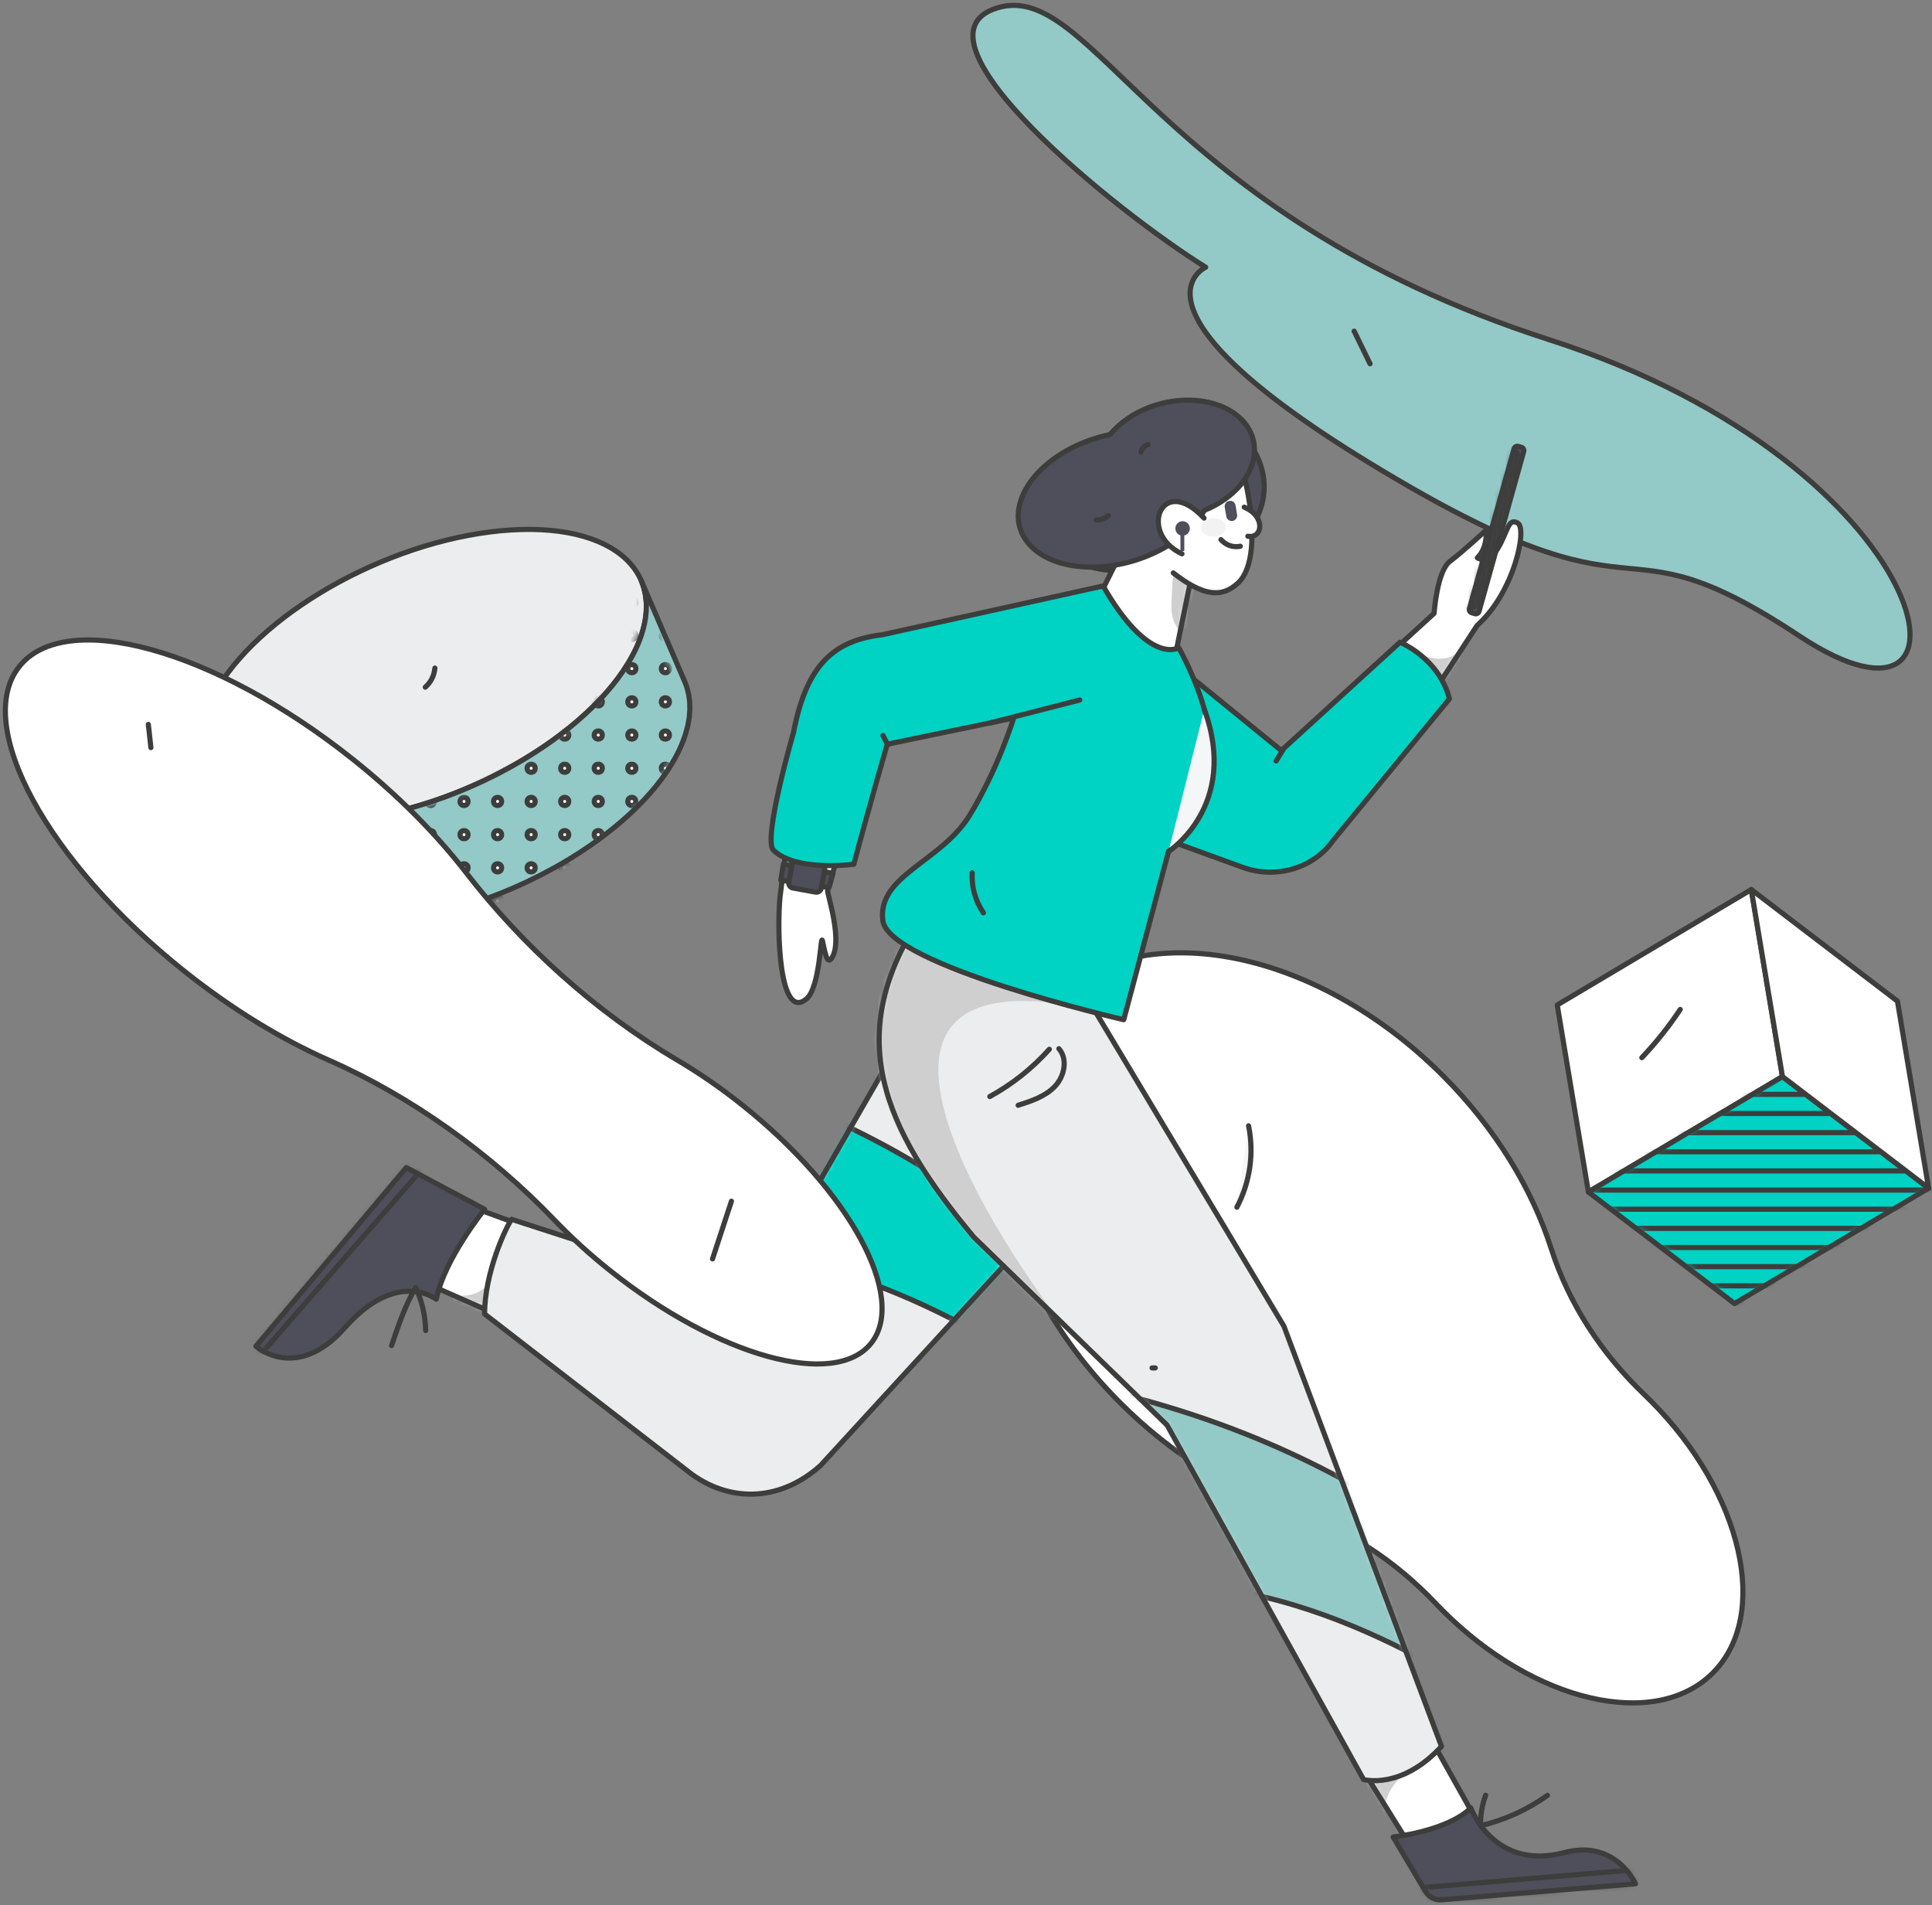 <svg width="360" height="355" viewBox="0 0 360 355" fill="none" xmlns="http://www.w3.org/2000/svg">
<rect x="0" y="0" width="360" height="355" fill="#808080" stroke="none"/>
<path d="M91.391 99.11C113.308 96.352 125.44 106.1 118.494 120.88C111.548 135.659 88.152 149.879 66.235 152.637C44.311 155.397 32.179 145.648 39.125 130.869C46.071 116.089 69.467 101.87 91.391 99.11Z" fill="#ECEDEE" stroke="#3D3D3C" stroke-width="0.96" stroke-linecap="round" stroke-linejoin="round"/>
<path d="M128.43 133.689C128.45 133.533 128.451 133.383 128.466 133.228C128.488 133.002 128.508 132.777 128.519 132.555C128.525 132.445 128.542 132.33 128.546 132.22C128.551 132.04 128.535 131.868 128.533 131.69C128.531 131.482 128.531 131.274 128.519 131.07C128.515 130.988 128.52 130.903 128.514 130.822C128.498 130.614 128.46 130.416 128.434 130.212C128.411 130.023 128.393 129.831 128.361 129.645C128.351 129.591 128.349 129.535 128.339 129.481C128.295 129.247 128.227 129.023 128.17 128.794C128.128 128.621 128.094 128.446 128.044 128.277C128.034 128.245 128.03 128.212 128.02 128.18C127.898 127.783 127.754 127.392 127.59 127.01L119.49 108.201C119.666 108.614 119.817 109.037 119.944 109.468C119.994 109.636 120.027 109.812 120.07 109.983C120.14 110.265 120.211 110.547 120.261 110.837C120.292 111.022 120.311 111.214 120.334 111.403C120.37 111.686 120.403 111.97 120.419 112.261C120.431 112.465 120.431 112.673 120.433 112.882C120.436 113.167 120.434 113.454 120.419 113.746C120.408 113.968 120.388 114.193 120.366 114.419C120.338 114.706 120.302 114.997 120.257 115.29C120.219 115.536 120.175 115.783 120.125 116.032C120.068 116.316 120.001 116.603 119.928 116.892C119.856 117.179 119.776 117.468 119.689 117.759C119.561 118.182 119.431 118.606 119.269 119.039C119.262 119.059 119.256 119.079 119.248 119.099C119.028 119.684 118.777 120.278 118.494 120.88C118.27 121.357 118.027 121.834 117.769 122.31C117.646 122.536 117.51 122.76 117.38 122.986C117.245 123.22 117.116 123.454 116.974 123.688C116.836 123.914 116.684 124.138 116.539 124.363C116.389 124.596 116.245 124.83 116.087 125.062C115.789 125.499 115.48 125.935 115.157 126.369C115.13 126.406 115.1 126.442 115.073 126.479C114.774 126.877 114.465 127.274 114.145 127.669C114.027 127.815 113.901 127.96 113.78 128.105C113.544 128.39 113.307 128.674 113.06 128.957C112.911 129.127 112.755 129.295 112.603 129.464C112.369 129.724 112.135 129.984 111.892 130.242C111.759 130.384 111.623 130.524 111.487 130.665C111.23 130.932 110.969 131.198 110.703 131.463C110.555 131.61 110.406 131.757 110.255 131.903C109.981 132.17 109.702 132.435 109.419 132.699C109.276 132.832 109.134 132.966 108.989 133.099C108.636 133.422 108.275 133.743 107.909 134.062C107.831 134.13 107.756 134.199 107.677 134.267C107.209 134.67 106.732 135.07 106.245 135.466C106.15 135.542 106.051 135.617 105.956 135.694C105.562 136.011 105.164 136.327 104.758 136.639C104.577 136.778 104.39 136.914 104.206 137.052C103.879 137.298 103.552 137.544 103.217 137.787C103.006 137.94 102.79 138.091 102.576 138.242C102.266 138.462 101.956 138.681 101.641 138.898C101.332 139.11 101.016 139.319 100.702 139.528C100.439 139.702 100.178 139.879 99.911 140.051C99.587 140.261 99.258 140.466 98.929 140.672C98.676 140.831 98.424 140.992 98.168 141.148C97.324 141.664 96.465 142.167 95.59 142.657C95.39 142.77 95.19 142.881 94.989 142.992C94.298 143.374 93.6 143.747 92.894 144.113C92.787 144.168 92.681 144.226 92.573 144.281C91.821 144.666 91.061 145.04 90.292 145.403C90.072 145.508 89.849 145.608 89.627 145.712C89.095 145.959 88.559 146.201 88.02 146.439C87.758 146.555 87.496 146.668 87.234 146.781C86.726 146.998 86.216 147.21 85.703 147.418C85.457 147.518 85.212 147.619 84.965 147.717C84.35 147.96 83.732 148.196 83.111 148.424C82.984 148.471 82.858 148.521 82.731 148.567C81.989 148.837 81.244 149.095 80.495 149.343C80.286 149.413 80.075 149.477 79.865 149.545C79.319 149.721 78.772 149.894 78.224 150.059C77.954 150.14 77.683 150.217 77.412 150.295C76.906 150.441 76.399 150.583 75.892 150.719C75.612 150.794 75.332 150.867 75.053 150.939C74.499 151.081 73.945 151.215 73.39 151.343C73.156 151.398 72.922 151.455 72.687 151.507C71.866 151.689 71.045 151.858 70.224 152.012C70.088 152.037 69.952 152.058 69.816 152.082C69.051 152.22 68.288 152.344 67.525 152.454C67.095 152.517 66.665 152.583 66.236 152.637C65.354 152.748 64.49 152.836 63.641 152.907C63.467 152.922 63.299 152.93 63.127 152.943C62.498 152.99 61.878 153.026 61.266 153.052C61.017 153.063 60.77 153.07 60.523 153.077C60.005 153.091 59.496 153.095 58.992 153.093C58.707 153.093 58.421 153.093 58.14 153.088C57.619 153.077 57.11 153.054 56.606 153.027C56.382 153.015 56.154 153.008 55.934 152.992C55.219 152.942 54.518 152.877 53.838 152.794C53.764 152.785 53.694 152.771 53.62 152.761C53.017 152.683 52.428 152.592 51.853 152.488C51.637 152.449 51.43 152.402 51.218 152.359C50.795 152.273 50.376 152.184 49.97 152.084C49.74 152.027 49.516 151.966 49.291 151.904C48.916 151.802 48.549 151.694 48.189 151.58C47.971 151.51 47.754 151.44 47.542 151.366C47.182 151.241 46.834 151.107 46.492 150.968C46.305 150.893 46.115 150.82 45.933 150.742C45.537 150.569 45.157 150.385 44.785 150.195C44.676 150.139 44.56 150.089 44.454 150.031C43.984 149.78 43.535 149.514 43.107 149.234C42.996 149.161 42.895 149.082 42.787 149.007C42.478 148.794 42.176 148.577 41.891 148.349C41.751 148.238 41.621 148.121 41.487 148.005C41.25 147.801 41.019 147.593 40.8 147.378C40.669 147.25 40.543 147.118 40.419 146.986C40.214 146.768 40.02 146.544 39.834 146.315C39.724 146.18 39.613 146.045 39.509 145.906C39.322 145.654 39.15 145.395 38.984 145.132C38.906 145.007 38.82 144.886 38.747 144.759C38.517 144.368 38.312 143.963 38.13 143.547L46.23 162.355C46.412 162.772 46.618 163.177 46.847 163.569C46.92 163.695 47.006 163.817 47.084 163.941C47.25 164.204 47.422 164.464 47.609 164.715C47.713 164.854 47.824 164.989 47.934 165.124C48.12 165.353 48.314 165.577 48.519 165.795C48.643 165.928 48.769 166.059 48.9 166.187C49.119 166.402 49.35 166.61 49.587 166.814C49.721 166.93 49.851 167.047 49.991 167.158C50.276 167.385 50.577 167.602 50.885 167.815C50.995 167.89 51.096 167.97 51.208 168.043C51.635 168.323 52.084 168.589 52.553 168.84C52.661 168.898 52.779 168.949 52.889 169.005C53.259 169.194 53.638 169.378 54.032 169.55C54.214 169.629 54.405 169.702 54.593 169.778C54.935 169.916 55.283 170.05 55.643 170.175C55.855 170.249 56.071 170.319 56.289 170.389C56.648 170.503 57.015 170.611 57.39 170.713C57.615 170.775 57.84 170.836 58.071 170.893C58.477 170.993 58.894 171.082 59.316 171.167C59.529 171.211 59.736 171.258 59.953 171.297C60.53 171.402 61.122 171.493 61.728 171.572C61.799 171.581 61.866 171.594 61.938 171.603C62.618 171.687 63.319 171.751 64.034 171.801C64.253 171.817 64.481 171.824 64.704 171.836C65.21 171.863 65.72 171.886 66.242 171.897C66.521 171.903 66.806 171.902 67.09 171.903C67.371 171.904 67.644 171.912 67.93 171.909C68.158 171.905 68.395 171.892 68.625 171.886C68.871 171.879 69.117 171.872 69.366 171.861C69.977 171.836 70.597 171.8 71.227 171.752C71.399 171.739 71.567 171.731 71.741 171.716C71.791 171.713 71.84 171.711 71.891 171.706C72.691 171.637 73.506 171.551 74.336 171.447C74.637 171.409 74.938 171.368 75.239 171.326C75.368 171.308 75.497 171.282 75.626 171.264C76.388 171.152 77.151 171.028 77.916 170.891C78.018 170.873 78.12 170.86 78.223 170.841C78.257 170.835 78.29 170.827 78.324 170.821C79.144 170.668 79.965 170.5 80.786 170.317C80.847 170.303 80.909 170.292 80.97 170.278C81.145 170.239 81.32 170.192 81.495 170.151C82.048 170.023 82.6 169.89 83.152 169.748C83.281 169.716 83.409 169.688 83.538 169.655C83.69 169.615 83.841 169.569 83.993 169.528C84.499 169.392 85.005 169.251 85.51 169.105C85.683 169.055 85.858 169.011 86.031 168.96C86.129 168.931 86.227 168.897 86.326 168.867C86.873 168.703 87.419 168.531 87.963 168.355C88.133 168.299 88.304 168.251 88.473 168.195C88.514 168.181 88.555 168.166 88.595 168.152C89.344 167.904 90.089 167.645 90.832 167.376C90.848 167.37 90.864 167.365 90.88 167.359C90.989 167.319 91.097 167.275 91.206 167.235C91.829 167.005 92.449 166.769 93.066 166.526C93.141 166.496 93.216 166.47 93.291 166.44C93.462 166.372 93.63 166.297 93.801 166.228C94.314 166.02 94.826 165.807 95.334 165.59C95.464 165.534 95.597 165.483 95.726 165.427C95.859 165.369 95.988 165.307 96.12 165.249C96.659 165.011 97.195 164.768 97.728 164.521C97.885 164.448 98.045 164.38 98.201 164.306C98.265 164.276 98.328 164.243 98.392 164.212C99.161 163.848 99.922 163.473 100.675 163.089C100.699 163.077 100.723 163.067 100.746 163.055C100.828 163.012 100.908 162.967 100.989 162.924C101.697 162.559 102.397 162.185 103.089 161.801C103.2 161.74 103.314 161.683 103.425 161.622C103.515 161.572 103.6 161.517 103.69 161.467C104.563 160.975 105.423 160.472 106.269 159.957C106.305 159.935 106.343 159.915 106.379 159.893C106.598 159.758 106.811 159.618 107.028 159.482C107.357 159.276 107.686 159.071 108.01 158.862C108.278 158.688 108.541 158.511 108.806 158.334C109.119 158.126 109.433 157.918 109.741 157.707C109.808 157.661 109.879 157.616 109.946 157.57C110.193 157.399 110.432 157.224 110.676 157.052C110.89 156.9 111.106 156.749 111.317 156.596C111.652 156.354 111.979 156.107 112.306 155.861C112.49 155.723 112.677 155.587 112.858 155.448C113.259 155.14 113.651 154.829 114.041 154.515C114.142 154.434 114.246 154.355 114.347 154.274C114.819 153.89 115.283 153.502 115.738 153.11C115.752 153.099 115.764 153.088 115.777 153.076C115.856 153.008 115.931 152.939 116.009 152.871C116.375 152.552 116.735 152.231 117.089 151.908C117.235 151.775 117.376 151.641 117.519 151.508C117.802 151.244 118.081 150.979 118.356 150.712C118.506 150.566 118.655 150.42 118.802 150.273C119.069 150.008 119.331 149.741 119.588 149.472C119.723 149.332 119.86 149.192 119.992 149.051C120.05 148.99 120.111 148.929 120.169 148.868C120.351 148.672 120.523 148.473 120.701 148.276C120.854 148.106 121.011 147.936 121.161 147.765C121.406 147.485 121.641 147.203 121.876 146.92C121.999 146.772 122.126 146.626 122.246 146.478C122.562 146.088 122.866 145.697 123.161 145.303C123.192 145.262 123.227 145.22 123.258 145.178C123.569 144.76 123.868 144.341 124.156 143.92C124.167 143.904 124.176 143.888 124.187 143.871C124.345 143.639 124.489 143.406 124.64 143.172C124.785 142.947 124.936 142.723 125.074 142.497C125.217 142.264 125.346 142.029 125.481 141.795C125.602 141.584 125.732 141.373 125.847 141.162C125.855 141.148 125.861 141.133 125.869 141.119C126.127 140.643 126.369 140.167 126.594 139.689C126.717 139.428 126.834 139.169 126.945 138.911C127.089 138.574 127.224 138.24 127.348 137.908C127.356 137.888 127.362 137.869 127.369 137.849C127.478 137.557 127.582 137.266 127.675 136.979C127.721 136.84 127.747 136.707 127.789 136.568C127.877 136.277 127.956 135.988 128.029 135.701C128.066 135.554 128.119 135.402 128.151 135.256C128.183 135.116 128.197 134.981 128.225 134.842C128.275 134.592 128.319 134.345 128.357 134.099C128.378 133.964 128.412 133.823 128.43 133.689Z" fill="#93C9C7"/>
<mask id="mask0_520_4935" style="mask-type:luminance" maskUnits="userSpaceOnUse" x="37" y="109" width="91" height="64">
<path fill-rule="evenodd" clip-rule="evenodd" d="M127.362 134.674C127.382 134.518 127.383 134.368 127.398 134.213C127.42 133.988 127.44 133.762 127.452 133.54C127.457 133.43 127.475 133.315 127.478 133.206C127.483 133.026 127.468 132.853 127.466 132.676C127.464 132.468 127.463 132.259 127.452 132.055C127.447 131.973 127.452 131.888 127.446 131.807C127.43 131.599 127.392 131.401 127.367 131.198C127.343 131.008 127.325 130.816 127.293 130.63C127.284 130.577 127.282 130.52 127.272 130.466C127.228 130.232 127.16 130.008 127.103 129.779C127.06 129.607 127.026 129.431 126.976 129.262C126.967 129.231 126.962 129.197 126.952 129.166C126.83 128.768 126.687 128.377 126.522 127.995L118.422 109.186C118.598 109.6 118.749 110.023 118.876 110.453C118.926 110.622 118.96 110.797 119.002 110.969C119.073 111.25 119.143 111.532 119.193 111.822C119.225 112.008 119.243 112.199 119.266 112.388C119.302 112.671 119.335 112.955 119.351 113.246C119.363 113.45 119.364 113.659 119.366 113.867C119.369 114.152 119.366 114.439 119.351 114.732C119.34 114.954 119.32 115.178 119.298 115.404C119.27 115.692 119.234 115.982 119.189 116.276C119.151 116.521 119.107 116.768 119.057 117.018C119 117.302 118.934 117.588 118.861 117.877C118.788 118.164 118.708 118.453 118.621 118.745C118.493 119.167 118.363 119.592 118.202 120.024C118.194 120.045 118.188 120.064 118.18 120.085C117.96 120.669 117.709 121.263 117.427 121.865C117.202 122.342 116.959 122.819 116.701 123.295C116.579 123.521 116.443 123.746 116.313 123.971C116.178 124.205 116.049 124.44 115.906 124.673C115.768 124.899 115.617 125.124 115.472 125.349C115.322 125.581 115.177 125.815 115.019 126.047C114.722 126.485 114.412 126.92 114.09 127.355C114.062 127.391 114.032 127.427 114.005 127.464C113.706 127.862 113.397 128.259 113.078 128.655C112.959 128.801 112.833 128.945 112.712 129.091C112.476 129.375 112.239 129.66 111.992 129.942C111.843 130.112 111.688 130.281 111.535 130.45C111.301 130.709 111.067 130.97 110.824 131.228C110.692 131.369 110.555 131.509 110.419 131.65C110.162 131.917 109.901 132.183 109.635 132.448C109.487 132.595 109.338 132.742 109.188 132.889C108.914 133.155 108.635 133.42 108.351 133.684C108.208 133.818 108.067 133.951 107.922 134.084C107.568 134.408 107.208 134.729 106.841 135.047C106.763 135.115 106.688 135.184 106.609 135.252C106.142 135.655 105.665 136.055 105.178 136.451C105.083 136.528 104.984 136.603 104.888 136.679C104.494 136.997 104.096 137.312 103.69 137.624C103.509 137.763 103.322 137.899 103.139 138.037C102.811 138.283 102.484 138.53 102.15 138.772C101.938 138.925 101.722 139.076 101.508 139.228C101.198 139.447 100.889 139.667 100.573 139.883C100.264 140.095 99.949 140.304 99.634 140.513C99.371 140.688 99.11 140.864 98.843 141.037C98.52 141.246 98.19 141.452 97.862 141.658C97.608 141.816 97.357 141.977 97.1 142.133C96.256 142.649 95.397 143.153 94.522 143.643C94.323 143.755 94.122 143.867 93.921 143.978C93.23 144.359 92.532 144.733 91.826 145.098C91.719 145.154 91.614 145.211 91.506 145.266C90.754 145.651 89.993 146.025 89.225 146.388C89.004 146.493 88.781 146.594 88.56 146.697C88.027 146.944 87.491 147.187 86.952 147.424C86.691 147.54 86.429 147.654 86.166 147.766C85.659 147.983 85.148 148.196 84.635 148.403C84.389 148.503 84.144 148.605 83.897 148.702C83.282 148.946 82.664 149.181 82.043 149.409C81.916 149.456 81.79 149.506 81.663 149.553C80.921 149.822 80.176 150.08 79.428 150.328C79.218 150.398 79.007 150.462 78.797 150.53C78.251 150.706 77.705 150.88 77.156 151.044C76.886 151.125 76.615 151.202 76.345 151.281C75.839 151.427 75.332 151.568 74.824 151.704C74.545 151.779 74.265 151.853 73.985 151.925C73.431 152.066 72.877 152.2 72.323 152.328C72.088 152.383 71.854 152.44 71.62 152.492C70.798 152.675 69.977 152.843 69.156 152.997C69.02 153.022 68.884 153.043 68.748 153.068C67.984 153.205 67.22 153.329 66.458 153.44C66.028 153.502 65.597 153.569 65.168 153.623C64.286 153.734 63.423 153.822 62.573 153.893C62.4 153.907 62.231 153.915 62.059 153.928C61.43 153.975 60.81 154.012 60.199 154.038C59.949 154.048 59.702 154.055 59.456 154.062C58.938 154.076 58.429 154.08 57.925 154.079C57.64 154.078 57.353 154.079 57.073 154.073C56.552 154.062 56.043 154.039 55.538 154.012C55.315 154 55.086 153.993 54.866 153.978C54.151 153.927 53.451 153.863 52.771 153.779C52.696 153.77 52.626 153.756 52.552 153.747C51.949 153.669 51.36 153.577 50.785 153.473C50.569 153.434 50.362 153.387 50.15 153.344C49.727 153.258 49.308 153.169 48.902 153.069C48.672 153.012 48.448 152.951 48.224 152.89C47.849 152.787 47.481 152.679 47.121 152.565C46.903 152.496 46.686 152.425 46.474 152.351C46.115 152.226 45.767 152.092 45.425 151.954C45.238 151.878 45.047 151.806 44.865 151.727C44.469 151.554 44.089 151.37 43.718 151.18C43.609 151.124 43.493 151.074 43.386 151.017C42.916 150.765 42.467 150.499 42.04 150.219C41.928 150.146 41.828 150.067 41.719 149.992C41.41 149.779 41.108 149.562 40.823 149.335C40.684 149.223 40.553 149.106 40.42 148.991C40.182 148.786 39.951 148.578 39.732 148.363C39.601 148.235 39.475 148.104 39.351 147.971C39.147 147.753 38.953 147.529 38.767 147.3C38.657 147.165 38.545 147.03 38.442 146.891C38.254 146.64 38.082 146.38 37.917 146.118C37.838 145.993 37.753 145.872 37.679 145.745C37.45 145.353 37.244 144.948 37.062 144.532L45.163 163.341C45.344 163.757 45.55 164.162 45.779 164.554C45.853 164.681 45.938 164.802 46.017 164.926C46.183 165.189 46.354 165.449 46.542 165.7C46.645 165.839 46.757 165.974 46.867 166.109C47.053 166.338 47.247 166.562 47.451 166.78C47.575 166.913 47.701 167.044 47.832 167.172C48.051 167.388 48.282 167.595 48.52 167.8C48.654 167.915 48.784 168.032 48.923 168.143C49.208 168.371 49.509 168.587 49.818 168.8C49.927 168.875 50.028 168.955 50.14 169.028C50.568 169.308 51.016 169.574 51.486 169.825C51.593 169.884 51.711 169.934 51.822 169.991C52.192 170.18 52.57 170.364 52.965 170.535C53.147 170.615 53.338 170.687 53.525 170.763C53.868 170.901 54.215 171.035 54.575 171.161C54.787 171.234 55.003 171.305 55.221 171.374C55.58 171.488 55.947 171.597 56.322 171.698C56.548 171.76 56.773 171.821 57.004 171.878C57.409 171.978 57.826 172.067 58.248 172.153C58.461 172.196 58.669 172.243 58.885 172.282C59.462 172.387 60.054 172.479 60.66 172.557C60.732 172.566 60.798 172.579 60.87 172.588C61.55 172.672 62.251 172.736 62.966 172.787C63.185 172.802 63.413 172.809 63.636 172.821C64.142 172.848 64.652 172.872 65.175 172.882C65.454 172.888 65.738 172.887 66.022 172.888C66.303 172.889 66.577 172.898 66.863 172.894C67.09 172.891 67.327 172.877 67.558 172.871C67.803 172.864 68.049 172.857 68.298 172.847C68.909 172.821 69.529 172.785 70.159 172.737C70.332 172.724 70.499 172.716 70.673 172.702C70.724 172.698 70.772 172.696 70.823 172.692C71.624 172.623 72.439 172.536 73.268 172.432C73.569 172.394 73.87 172.354 74.172 172.311C74.3 172.294 74.429 172.268 74.558 172.249C75.32 172.138 76.084 172.013 76.848 171.876C76.951 171.858 77.053 171.846 77.155 171.827C77.189 171.821 77.222 171.812 77.256 171.806C78.077 171.653 78.897 171.485 79.718 171.302C79.779 171.288 79.841 171.278 79.903 171.264C80.078 171.225 80.252 171.177 80.427 171.136C80.98 171.008 81.532 170.875 82.085 170.733C82.213 170.701 82.342 170.673 82.47 170.64C82.622 170.6 82.773 170.554 82.925 170.513C83.431 170.377 83.937 170.237 84.442 170.09C84.616 170.04 84.79 169.996 84.963 169.945C85.062 169.916 85.159 169.882 85.258 169.853C85.805 169.688 86.351 169.516 86.896 169.34C87.066 169.285 87.236 169.236 87.406 169.18C87.447 169.166 87.487 169.151 87.528 169.138C88.276 168.889 89.022 168.63 89.764 168.361C89.78 168.356 89.796 168.35 89.812 168.345C89.922 168.305 90.029 168.261 90.139 168.22C90.761 167.99 91.381 167.754 91.998 167.511C92.073 167.482 92.149 167.455 92.223 167.425C92.395 167.357 92.563 167.282 92.734 167.213C93.247 167.005 93.758 166.792 94.266 166.575C94.397 166.519 94.529 166.468 94.659 166.412C94.791 166.354 94.92 166.292 95.052 166.234C95.592 165.996 96.127 165.754 96.66 165.506C96.817 165.433 96.977 165.365 97.133 165.292C97.198 165.261 97.26 165.228 97.325 165.197C98.093 164.833 98.854 164.458 99.608 164.074C99.631 164.063 99.655 164.052 99.679 164.04C99.761 163.998 99.84 163.952 99.922 163.91C100.63 163.544 101.33 163.17 102.021 162.787C102.132 162.726 102.247 162.669 102.357 162.607C102.447 162.557 102.533 162.503 102.622 162.452C103.495 161.96 104.355 161.457 105.202 160.942C105.238 160.92 105.275 160.9 105.311 160.878C105.531 160.743 105.743 160.603 105.961 160.467C106.289 160.261 106.618 160.057 106.942 159.847C107.21 159.673 107.473 159.496 107.739 159.32C108.052 159.111 108.365 158.904 108.673 158.693C108.741 158.646 108.811 158.601 108.878 158.555C109.125 158.384 109.365 158.21 109.608 158.037C109.822 157.885 110.038 157.735 110.25 157.582C110.584 157.339 110.911 157.093 111.239 156.846C111.422 156.708 111.609 156.572 111.79 156.433C112.192 156.126 112.584 155.814 112.973 155.501C113.074 155.42 113.179 155.34 113.279 155.259C113.752 154.875 114.216 154.487 114.671 154.095C114.684 154.084 114.696 154.073 114.71 154.061C114.788 153.993 114.863 153.925 114.941 153.856C115.307 153.538 115.668 153.217 116.022 152.893C116.167 152.761 116.308 152.627 116.451 152.493C116.734 152.229 117.013 151.964 117.288 151.697C117.438 151.551 117.587 151.405 117.734 151.258C118.001 150.993 118.263 150.726 118.521 150.458C118.656 150.318 118.792 150.178 118.925 150.037C118.983 149.975 119.044 149.914 119.101 149.853C119.284 149.657 119.456 149.458 119.633 149.261C119.787 149.091 119.943 148.921 120.093 148.751C120.338 148.47 120.573 148.188 120.808 147.905C120.931 147.758 121.059 147.611 121.179 147.463C121.494 147.073 121.799 146.682 122.093 146.289C122.124 146.247 122.159 146.205 122.19 146.163C122.502 145.745 122.801 145.326 123.088 144.905C123.099 144.889 123.108 144.873 123.119 144.857C123.277 144.624 123.422 144.391 123.572 144.158C123.717 143.933 123.868 143.709 124.006 143.483C124.149 143.249 124.278 143.014 124.413 142.78C124.535 142.569 124.664 142.359 124.78 142.147C124.787 142.133 124.794 142.118 124.801 142.104C125.059 141.628 125.301 141.152 125.527 140.674C125.649 140.414 125.766 140.154 125.877 139.896C126.022 139.559 126.156 139.225 126.281 138.894C126.288 138.873 126.294 138.854 126.302 138.834C126.411 138.542 126.514 138.252 126.608 137.964C126.653 137.825 126.679 137.692 126.721 137.554C126.809 137.262 126.889 136.973 126.961 136.686C126.998 136.539 127.051 136.387 127.084 136.241C127.116 136.101 127.129 135.966 127.157 135.827C127.207 135.577 127.251 135.33 127.289 135.085C127.31 134.949 127.345 134.809 127.362 134.674Z" fill="white"/>
</mask>
<g mask="url(#mask0_520_4935)">
<ellipse cx="36.439" cy="112.218" rx="0.748" ry="0.752" fill="white" stroke="#3D3D3C" stroke-width="0.96" stroke-linecap="round" stroke-linejoin="round"/>
<ellipse cx="42.693" cy="112.218" rx="0.748" ry="0.752" fill="white" stroke="#3D3D3C" stroke-width="0.96" stroke-linecap="round" stroke-linejoin="round"/>
<ellipse cx="48.946" cy="112.218" rx="0.748" ry="0.752" fill="white" stroke="#3D3D3C" stroke-width="0.96" stroke-linecap="round" stroke-linejoin="round"/>
<ellipse cx="55.199" cy="112.218" rx="0.748" ry="0.752" fill="white" stroke="#3D3D3C" stroke-width="0.96" stroke-linecap="round" stroke-linejoin="round"/>
<ellipse cx="61.452" cy="112.218" rx="0.748" ry="0.752" fill="white" stroke="#3D3D3C" stroke-width="0.96" stroke-linecap="round" stroke-linejoin="round"/>
<ellipse cx="67.705" cy="112.218" rx="0.748" ry="0.752" fill="white" stroke="#3D3D3C" stroke-width="0.96" stroke-linecap="round" stroke-linejoin="round"/>
<ellipse cx="73.959" cy="112.218" rx="0.748" ry="0.752" fill="white" stroke="#3D3D3C" stroke-width="0.96" stroke-linecap="round" stroke-linejoin="round"/>
<ellipse cx="86.465" cy="112.218" rx="0.748" ry="0.752" fill="white" stroke="#3D3D3C" stroke-width="0.96" stroke-linecap="round" stroke-linejoin="round"/>
<ellipse cx="80.212" cy="112.218" rx="0.748" ry="0.752" fill="white" stroke="#3D3D3C" stroke-width="0.96" stroke-linecap="round" stroke-linejoin="round"/>
<ellipse cx="92.718" cy="112.218" rx="0.748" ry="0.752" fill="white" stroke="#3D3D3C" stroke-width="0.96" stroke-linecap="round" stroke-linejoin="round"/>
<ellipse cx="98.972" cy="112.218" rx="0.748" ry="0.752" fill="white" stroke="#3D3D3C" stroke-width="0.96" stroke-linecap="round" stroke-linejoin="round"/>
<ellipse cx="105.225" cy="112.218" rx="0.748" ry="0.752" fill="white" stroke="#3D3D3C" stroke-width="0.96" stroke-linecap="round" stroke-linejoin="round"/>
<ellipse cx="111.478" cy="112.218" rx="0.748" ry="0.752" fill="white" stroke="#3D3D3C" stroke-width="0.96" stroke-linecap="round" stroke-linejoin="round"/>
<ellipse cx="117.731" cy="112.218" rx="0.748" ry="0.752" fill="white" stroke="#3D3D3C" stroke-width="0.96" stroke-linecap="round" stroke-linejoin="round"/>
<ellipse cx="123.984" cy="112.218" rx="0.748" ry="0.752" fill="white" stroke="#3D3D3C" stroke-width="0.96" stroke-linecap="round" stroke-linejoin="round"/>
<ellipse cx="36.439" cy="118.405" rx="0.748" ry="0.752" fill="white" stroke="#3D3D3C" stroke-width="0.96" stroke-linecap="round" stroke-linejoin="round"/>
<ellipse cx="42.693" cy="118.405" rx="0.748" ry="0.752" fill="white" stroke="#3D3D3C" stroke-width="0.96" stroke-linecap="round" stroke-linejoin="round"/>
<ellipse cx="48.946" cy="118.405" rx="0.748" ry="0.752" fill="white" stroke="#3D3D3C" stroke-width="0.96" stroke-linecap="round" stroke-linejoin="round"/>
<ellipse cx="55.199" cy="118.405" rx="0.748" ry="0.752" fill="white" stroke="#3D3D3C" stroke-width="0.96" stroke-linecap="round" stroke-linejoin="round"/>
<ellipse cx="61.452" cy="118.405" rx="0.748" ry="0.752" fill="white" stroke="#3D3D3C" stroke-width="0.96" stroke-linecap="round" stroke-linejoin="round"/>
<ellipse cx="67.705" cy="118.405" rx="0.748" ry="0.752" fill="white" stroke="#3D3D3C" stroke-width="0.96" stroke-linecap="round" stroke-linejoin="round"/>
<ellipse cx="73.959" cy="118.405" rx="0.748" ry="0.752" fill="white" stroke="#3D3D3C" stroke-width="0.96" stroke-linecap="round" stroke-linejoin="round"/>
<ellipse cx="86.465" cy="118.405" rx="0.748" ry="0.752" fill="white" stroke="#3D3D3C" stroke-width="0.96" stroke-linecap="round" stroke-linejoin="round"/>
<ellipse cx="80.212" cy="118.405" rx="0.748" ry="0.752" fill="white" stroke="#3D3D3C" stroke-width="0.96" stroke-linecap="round" stroke-linejoin="round"/>
<ellipse cx="92.718" cy="118.405" rx="0.748" ry="0.752" fill="white" stroke="#3D3D3C" stroke-width="0.96" stroke-linecap="round" stroke-linejoin="round"/>
<ellipse cx="98.972" cy="118.405" rx="0.748" ry="0.752" fill="white" stroke="#3D3D3C" stroke-width="0.96" stroke-linecap="round" stroke-linejoin="round"/>
<ellipse cx="105.225" cy="118.405" rx="0.748" ry="0.752" fill="white" stroke="#3D3D3C" stroke-width="0.96" stroke-linecap="round" stroke-linejoin="round"/>
<ellipse cx="111.478" cy="118.405" rx="0.748" ry="0.752" fill="white" stroke="#3D3D3C" stroke-width="0.96" stroke-linecap="round" stroke-linejoin="round"/>
<ellipse cx="117.731" cy="118.405" rx="0.748" ry="0.752" fill="white" stroke="#3D3D3C" stroke-width="0.96" stroke-linecap="round" stroke-linejoin="round"/>
<ellipse cx="123.984" cy="118.405" rx="0.748" ry="0.752" fill="white" stroke="#3D3D3C" stroke-width="0.96" stroke-linecap="round" stroke-linejoin="round"/>
<ellipse cx="36.439" cy="124.59" rx="0.748" ry="0.752" fill="white" stroke="#3D3D3C" stroke-width="0.96" stroke-linecap="round" stroke-linejoin="round"/>
<ellipse cx="42.693" cy="124.59" rx="0.748" ry="0.752" fill="white" stroke="#3D3D3C" stroke-width="0.96" stroke-linecap="round" stroke-linejoin="round"/>
<ellipse cx="48.946" cy="124.59" rx="0.748" ry="0.752" fill="white" stroke="#3D3D3C" stroke-width="0.96" stroke-linecap="round" stroke-linejoin="round"/>
<ellipse cx="55.199" cy="124.59" rx="0.748" ry="0.752" fill="white" stroke="#3D3D3C" stroke-width="0.96" stroke-linecap="round" stroke-linejoin="round"/>
<ellipse cx="61.452" cy="124.59" rx="0.748" ry="0.752" fill="white" stroke="#3D3D3C" stroke-width="0.96" stroke-linecap="round" stroke-linejoin="round"/>
<ellipse cx="67.705" cy="124.59" rx="0.748" ry="0.752" fill="white" stroke="#3D3D3C" stroke-width="0.96" stroke-linecap="round" stroke-linejoin="round"/>
<ellipse cx="73.959" cy="124.59" rx="0.748" ry="0.752" fill="white" stroke="#3D3D3C" stroke-width="0.96" stroke-linecap="round" stroke-linejoin="round"/>
<ellipse cx="86.465" cy="124.59" rx="0.748" ry="0.752" fill="white" stroke="#3D3D3C" stroke-width="0.96" stroke-linecap="round" stroke-linejoin="round"/>
<ellipse cx="80.212" cy="124.59" rx="0.748" ry="0.752" fill="white" stroke="#3D3D3C" stroke-width="0.96" stroke-linecap="round" stroke-linejoin="round"/>
<ellipse cx="92.718" cy="124.59" rx="0.748" ry="0.752" fill="white" stroke="#3D3D3C" stroke-width="0.96" stroke-linecap="round" stroke-linejoin="round"/>
<ellipse cx="98.972" cy="124.59" rx="0.748" ry="0.752" fill="white" stroke="#3D3D3C" stroke-width="0.96" stroke-linecap="round" stroke-linejoin="round"/>
<ellipse cx="105.225" cy="124.59" rx="0.748" ry="0.752" fill="white" stroke="#3D3D3C" stroke-width="0.96" stroke-linecap="round" stroke-linejoin="round"/>
<ellipse cx="111.478" cy="124.59" rx="0.748" ry="0.752" fill="white" stroke="#3D3D3C" stroke-width="0.96" stroke-linecap="round" stroke-linejoin="round"/>
<ellipse cx="117.731" cy="124.59" rx="0.748" ry="0.752" fill="white" stroke="#3D3D3C" stroke-width="0.96" stroke-linecap="round" stroke-linejoin="round"/>
<ellipse cx="123.984" cy="124.59" rx="0.748" ry="0.752" fill="white" stroke="#3D3D3C" stroke-width="0.96" stroke-linecap="round" stroke-linejoin="round"/>
<ellipse cx="36.439" cy="130.777" rx="0.748" ry="0.752" fill="white" stroke="#3D3D3C" stroke-width="0.96" stroke-linecap="round" stroke-linejoin="round"/>
<ellipse cx="42.693" cy="130.777" rx="0.748" ry="0.752" fill="white" stroke="#3D3D3C" stroke-width="0.96" stroke-linecap="round" stroke-linejoin="round"/>
<ellipse cx="48.946" cy="130.777" rx="0.748" ry="0.752" fill="white" stroke="#3D3D3C" stroke-width="0.96" stroke-linecap="round" stroke-linejoin="round"/>
<ellipse cx="55.199" cy="130.777" rx="0.748" ry="0.752" fill="white" stroke="#3D3D3C" stroke-width="0.96" stroke-linecap="round" stroke-linejoin="round"/>
<ellipse cx="61.452" cy="130.777" rx="0.748" ry="0.752" fill="white" stroke="#3D3D3C" stroke-width="0.96" stroke-linecap="round" stroke-linejoin="round"/>
<ellipse cx="67.705" cy="130.777" rx="0.748" ry="0.752" fill="white" stroke="#3D3D3C" stroke-width="0.96" stroke-linecap="round" stroke-linejoin="round"/>
<ellipse cx="73.959" cy="130.777" rx="0.748" ry="0.752" fill="white" stroke="#3D3D3C" stroke-width="0.96" stroke-linecap="round" stroke-linejoin="round"/>
<ellipse cx="86.465" cy="130.777" rx="0.748" ry="0.752" fill="white" stroke="#3D3D3C" stroke-width="0.96" stroke-linecap="round" stroke-linejoin="round"/>
<ellipse cx="80.212" cy="130.777" rx="0.748" ry="0.752" fill="white" stroke="#3D3D3C" stroke-width="0.96" stroke-linecap="round" stroke-linejoin="round"/>
<ellipse cx="92.718" cy="130.777" rx="0.748" ry="0.752" fill="white" stroke="#3D3D3C" stroke-width="0.96" stroke-linecap="round" stroke-linejoin="round"/>
<ellipse cx="98.972" cy="130.777" rx="0.748" ry="0.752" fill="white" stroke="#3D3D3C" stroke-width="0.96" stroke-linecap="round" stroke-linejoin="round"/>
<ellipse cx="105.225" cy="130.777" rx="0.748" ry="0.752" fill="white" stroke="#3D3D3C" stroke-width="0.96" stroke-linecap="round" stroke-linejoin="round"/>
<ellipse cx="111.478" cy="130.777" rx="0.748" ry="0.752" fill="white" stroke="#3D3D3C" stroke-width="0.96" stroke-linecap="round" stroke-linejoin="round"/>
<ellipse cx="117.731" cy="130.777" rx="0.748" ry="0.752" fill="white" stroke="#3D3D3C" stroke-width="0.96" stroke-linecap="round" stroke-linejoin="round"/>
<ellipse cx="123.984" cy="130.777" rx="0.748" ry="0.752" fill="white" stroke="#3D3D3C" stroke-width="0.96" stroke-linecap="round" stroke-linejoin="round"/>
<ellipse cx="36.439" cy="136.962" rx="0.748" ry="0.752" fill="white" stroke="#3D3D3C" stroke-width="0.96" stroke-linecap="round" stroke-linejoin="round"/>
<ellipse cx="42.693" cy="136.962" rx="0.748" ry="0.752" fill="white" stroke="#3D3D3C" stroke-width="0.96" stroke-linecap="round" stroke-linejoin="round"/>
<ellipse cx="48.946" cy="136.962" rx="0.748" ry="0.752" fill="white" stroke="#3D3D3C" stroke-width="0.96" stroke-linecap="round" stroke-linejoin="round"/>
<ellipse cx="55.199" cy="136.962" rx="0.748" ry="0.752" fill="white" stroke="#3D3D3C" stroke-width="0.96" stroke-linecap="round" stroke-linejoin="round"/>
<ellipse cx="61.452" cy="136.962" rx="0.748" ry="0.752" fill="white" stroke="#3D3D3C" stroke-width="0.96" stroke-linecap="round" stroke-linejoin="round"/>
<ellipse cx="67.705" cy="136.962" rx="0.748" ry="0.752" fill="white" stroke="#3D3D3C" stroke-width="0.96" stroke-linecap="round" stroke-linejoin="round"/>
<ellipse cx="73.959" cy="136.962" rx="0.748" ry="0.752" fill="white" stroke="#3D3D3C" stroke-width="0.96" stroke-linecap="round" stroke-linejoin="round"/>
<ellipse cx="86.465" cy="136.962" rx="0.748" ry="0.752" fill="white" stroke="#3D3D3C" stroke-width="0.96" stroke-linecap="round" stroke-linejoin="round"/>
<ellipse cx="80.212" cy="136.962" rx="0.748" ry="0.752" fill="white" stroke="#3D3D3C" stroke-width="0.96" stroke-linecap="round" stroke-linejoin="round"/>
<ellipse cx="92.718" cy="136.962" rx="0.748" ry="0.752" fill="white" stroke="#3D3D3C" stroke-width="0.96" stroke-linecap="round" stroke-linejoin="round"/>
<ellipse cx="98.972" cy="136.962" rx="0.748" ry="0.752" fill="white" stroke="#3D3D3C" stroke-width="0.96" stroke-linecap="round" stroke-linejoin="round"/>
<ellipse cx="105.225" cy="136.962" rx="0.748" ry="0.752" fill="white" stroke="#3D3D3C" stroke-width="0.96" stroke-linecap="round" stroke-linejoin="round"/>
<ellipse cx="111.478" cy="136.962" rx="0.748" ry="0.752" fill="white" stroke="#3D3D3C" stroke-width="0.96" stroke-linecap="round" stroke-linejoin="round"/>
<ellipse cx="117.731" cy="136.962" rx="0.748" ry="0.752" fill="white" stroke="#3D3D3C" stroke-width="0.96" stroke-linecap="round" stroke-linejoin="round"/>
<ellipse cx="123.984" cy="136.962" rx="0.748" ry="0.752" fill="white" stroke="#3D3D3C" stroke-width="0.96" stroke-linecap="round" stroke-linejoin="round"/>
<ellipse cx="36.439" cy="143.149" rx="0.748" ry="0.752" fill="white" stroke="#3D3D3C" stroke-width="0.96" stroke-linecap="round" stroke-linejoin="round"/>
<ellipse cx="42.693" cy="143.149" rx="0.748" ry="0.752" fill="white" stroke="#3D3D3C" stroke-width="0.96" stroke-linecap="round" stroke-linejoin="round"/>
<ellipse cx="48.946" cy="143.149" rx="0.748" ry="0.752" fill="white" stroke="#3D3D3C" stroke-width="0.96" stroke-linecap="round" stroke-linejoin="round"/>
<ellipse cx="55.199" cy="143.149" rx="0.748" ry="0.752" fill="white" stroke="#3D3D3C" stroke-width="0.96" stroke-linecap="round" stroke-linejoin="round"/>
<ellipse cx="61.452" cy="143.149" rx="0.748" ry="0.752" fill="white" stroke="#3D3D3C" stroke-width="0.96" stroke-linecap="round" stroke-linejoin="round"/>
<ellipse cx="67.705" cy="143.149" rx="0.748" ry="0.752" fill="white" stroke="#3D3D3C" stroke-width="0.96" stroke-linecap="round" stroke-linejoin="round"/>
<ellipse cx="73.959" cy="143.149" rx="0.748" ry="0.752" fill="white" stroke="#3D3D3C" stroke-width="0.96" stroke-linecap="round" stroke-linejoin="round"/>
<ellipse cx="86.465" cy="143.149" rx="0.748" ry="0.752" fill="white" stroke="#3D3D3C" stroke-width="0.96" stroke-linecap="round" stroke-linejoin="round"/>
<ellipse cx="80.212" cy="143.149" rx="0.748" ry="0.752" fill="white" stroke="#3D3D3C" stroke-width="0.96" stroke-linecap="round" stroke-linejoin="round"/>
<ellipse cx="92.718" cy="143.149" rx="0.748" ry="0.752" fill="white" stroke="#3D3D3C" stroke-width="0.96" stroke-linecap="round" stroke-linejoin="round"/>
<ellipse cx="98.972" cy="143.149" rx="0.748" ry="0.752" fill="white" stroke="#3D3D3C" stroke-width="0.96" stroke-linecap="round" stroke-linejoin="round"/>
<ellipse cx="105.225" cy="143.149" rx="0.748" ry="0.752" fill="white" stroke="#3D3D3C" stroke-width="0.96" stroke-linecap="round" stroke-linejoin="round"/>
<ellipse cx="111.478" cy="143.149" rx="0.748" ry="0.752" fill="white" stroke="#3D3D3C" stroke-width="0.96" stroke-linecap="round" stroke-linejoin="round"/>
<ellipse cx="117.731" cy="143.149" rx="0.748" ry="0.752" fill="white" stroke="#3D3D3C" stroke-width="0.96" stroke-linecap="round" stroke-linejoin="round"/>
<ellipse cx="123.984" cy="143.149" rx="0.748" ry="0.752" fill="white" stroke="#3D3D3C" stroke-width="0.96" stroke-linecap="round" stroke-linejoin="round"/>
<ellipse cx="36.439" cy="149.333" rx="0.748" ry="0.752" fill="white" stroke="#3D3D3C" stroke-width="0.96" stroke-linecap="round" stroke-linejoin="round"/>
<ellipse cx="42.693" cy="149.333" rx="0.748" ry="0.752" fill="white" stroke="#3D3D3C" stroke-width="0.96" stroke-linecap="round" stroke-linejoin="round"/>
<ellipse cx="48.946" cy="149.333" rx="0.748" ry="0.752" fill="white" stroke="#3D3D3C" stroke-width="0.96" stroke-linecap="round" stroke-linejoin="round"/>
<ellipse cx="55.199" cy="149.333" rx="0.748" ry="0.752" fill="white" stroke="#3D3D3C" stroke-width="0.96" stroke-linecap="round" stroke-linejoin="round"/>
<ellipse cx="61.452" cy="149.333" rx="0.748" ry="0.752" fill="white" stroke="#3D3D3C" stroke-width="0.96" stroke-linecap="round" stroke-linejoin="round"/>
<ellipse cx="67.705" cy="149.333" rx="0.748" ry="0.752" fill="white" stroke="#3D3D3C" stroke-width="0.96" stroke-linecap="round" stroke-linejoin="round"/>
<ellipse cx="73.959" cy="149.333" rx="0.748" ry="0.752" fill="white" stroke="#3D3D3C" stroke-width="0.96" stroke-linecap="round" stroke-linejoin="round"/>
<ellipse cx="86.465" cy="149.333" rx="0.748" ry="0.752" fill="white" stroke="#3D3D3C" stroke-width="0.96" stroke-linecap="round" stroke-linejoin="round"/>
<ellipse cx="80.212" cy="149.333" rx="0.748" ry="0.752" fill="white" stroke="#3D3D3C" stroke-width="0.96" stroke-linecap="round" stroke-linejoin="round"/>
<ellipse cx="92.718" cy="149.333" rx="0.748" ry="0.752" fill="white" stroke="#3D3D3C" stroke-width="0.96" stroke-linecap="round" stroke-linejoin="round"/>
<ellipse cx="98.972" cy="149.333" rx="0.748" ry="0.752" fill="white" stroke="#3D3D3C" stroke-width="0.96" stroke-linecap="round" stroke-linejoin="round"/>
<ellipse cx="105.225" cy="149.333" rx="0.748" ry="0.752" fill="white" stroke="#3D3D3C" stroke-width="0.96" stroke-linecap="round" stroke-linejoin="round"/>
<ellipse cx="111.478" cy="149.333" rx="0.748" ry="0.752" fill="white" stroke="#3D3D3C" stroke-width="0.96" stroke-linecap="round" stroke-linejoin="round"/>
<ellipse cx="117.731" cy="149.333" rx="0.748" ry="0.752" fill="white" stroke="#3D3D3C" stroke-width="0.96" stroke-linecap="round" stroke-linejoin="round"/>
<ellipse cx="123.984" cy="149.333" rx="0.748" ry="0.752" fill="white" stroke="#3D3D3C" stroke-width="0.96" stroke-linecap="round" stroke-linejoin="round"/>
<ellipse cx="36.439" cy="155.521" rx="0.748" ry="0.752" fill="white" stroke="#3D3D3C" stroke-width="0.96" stroke-linecap="round" stroke-linejoin="round"/>
<ellipse cx="42.693" cy="155.521" rx="0.748" ry="0.752" fill="white" stroke="#3D3D3C" stroke-width="0.96" stroke-linecap="round" stroke-linejoin="round"/>
<ellipse cx="48.946" cy="155.521" rx="0.748" ry="0.752" fill="white" stroke="#3D3D3C" stroke-width="0.96" stroke-linecap="round" stroke-linejoin="round"/>
<ellipse cx="55.199" cy="155.521" rx="0.748" ry="0.752" fill="white" stroke="#3D3D3C" stroke-width="0.96" stroke-linecap="round" stroke-linejoin="round"/>
<ellipse cx="61.452" cy="155.521" rx="0.748" ry="0.752" fill="white" stroke="#3D3D3C" stroke-width="0.96" stroke-linecap="round" stroke-linejoin="round"/>
<ellipse cx="67.705" cy="155.521" rx="0.748" ry="0.752" fill="white" stroke="#3D3D3C" stroke-width="0.96" stroke-linecap="round" stroke-linejoin="round"/>
<ellipse cx="73.959" cy="155.521" rx="0.748" ry="0.752" fill="white" stroke="#3D3D3C" stroke-width="0.96" stroke-linecap="round" stroke-linejoin="round"/>
<ellipse cx="86.465" cy="155.521" rx="0.748" ry="0.752" fill="white" stroke="#3D3D3C" stroke-width="0.96" stroke-linecap="round" stroke-linejoin="round"/>
<ellipse cx="80.212" cy="155.521" rx="0.748" ry="0.752" fill="white" stroke="#3D3D3C" stroke-width="0.96" stroke-linecap="round" stroke-linejoin="round"/>
<ellipse cx="92.718" cy="155.521" rx="0.748" ry="0.752" fill="white" stroke="#3D3D3C" stroke-width="0.96" stroke-linecap="round" stroke-linejoin="round"/>
<ellipse cx="98.972" cy="155.521" rx="0.748" ry="0.752" fill="white" stroke="#3D3D3C" stroke-width="0.96" stroke-linecap="round" stroke-linejoin="round"/>
<ellipse cx="105.225" cy="155.521" rx="0.748" ry="0.752" fill="white" stroke="#3D3D3C" stroke-width="0.96" stroke-linecap="round" stroke-linejoin="round"/>
<ellipse cx="111.478" cy="155.521" rx="0.748" ry="0.752" fill="white" stroke="#3D3D3C" stroke-width="0.96" stroke-linecap="round" stroke-linejoin="round"/>
<ellipse cx="117.731" cy="155.521" rx="0.748" ry="0.752" fill="white" stroke="#3D3D3C" stroke-width="0.96" stroke-linecap="round" stroke-linejoin="round"/>
<ellipse cx="123.984" cy="155.521" rx="0.748" ry="0.752" fill="white" stroke="#3D3D3C" stroke-width="0.96" stroke-linecap="round" stroke-linejoin="round"/>
<ellipse cx="36.439" cy="161.706" rx="0.748" ry="0.752" fill="white" stroke="#3D3D3C" stroke-width="0.96" stroke-linecap="round" stroke-linejoin="round"/>
<ellipse cx="42.693" cy="161.706" rx="0.748" ry="0.752" fill="white" stroke="#3D3D3C" stroke-width="0.96" stroke-linecap="round" stroke-linejoin="round"/>
<ellipse cx="48.946" cy="161.706" rx="0.748" ry="0.752" fill="white" stroke="#3D3D3C" stroke-width="0.96" stroke-linecap="round" stroke-linejoin="round"/>
<ellipse cx="55.199" cy="161.706" rx="0.748" ry="0.752" fill="white" stroke="#3D3D3C" stroke-width="0.96" stroke-linecap="round" stroke-linejoin="round"/>
<ellipse cx="61.452" cy="161.706" rx="0.748" ry="0.752" fill="white" stroke="#3D3D3C" stroke-width="0.96" stroke-linecap="round" stroke-linejoin="round"/>
<ellipse cx="67.705" cy="161.706" rx="0.748" ry="0.752" fill="white" stroke="#3D3D3C" stroke-width="0.96" stroke-linecap="round" stroke-linejoin="round"/>
<ellipse cx="73.959" cy="161.706" rx="0.748" ry="0.752" fill="white" stroke="#3D3D3C" stroke-width="0.96" stroke-linecap="round" stroke-linejoin="round"/>
<ellipse cx="86.465" cy="161.706" rx="0.748" ry="0.752" fill="white" stroke="#3D3D3C" stroke-width="0.96" stroke-linecap="round" stroke-linejoin="round"/>
<ellipse cx="80.212" cy="161.706" rx="0.748" ry="0.752" fill="white" stroke="#3D3D3C" stroke-width="0.96" stroke-linecap="round" stroke-linejoin="round"/>
<ellipse cx="92.718" cy="161.706" rx="0.748" ry="0.752" fill="white" stroke="#3D3D3C" stroke-width="0.96" stroke-linecap="round" stroke-linejoin="round"/>
<ellipse cx="98.972" cy="161.706" rx="0.748" ry="0.752" fill="white" stroke="#3D3D3C" stroke-width="0.96" stroke-linecap="round" stroke-linejoin="round"/>
<ellipse cx="105.225" cy="161.706" rx="0.748" ry="0.752" fill="white" stroke="#3D3D3C" stroke-width="0.96" stroke-linecap="round" stroke-linejoin="round"/>
<ellipse cx="111.478" cy="161.706" rx="0.748" ry="0.752" fill="white" stroke="#3D3D3C" stroke-width="0.96" stroke-linecap="round" stroke-linejoin="round"/>
<ellipse cx="117.731" cy="161.706" rx="0.748" ry="0.752" fill="white" stroke="#3D3D3C" stroke-width="0.96" stroke-linecap="round" stroke-linejoin="round"/>
<ellipse cx="123.984" cy="161.706" rx="0.748" ry="0.752" fill="white" stroke="#3D3D3C" stroke-width="0.96" stroke-linecap="round" stroke-linejoin="round"/>
<ellipse cx="36.439" cy="167.893" rx="0.748" ry="0.752" fill="white" stroke="#3D3D3C" stroke-width="0.96" stroke-linecap="round" stroke-linejoin="round"/>
<ellipse cx="42.693" cy="167.893" rx="0.748" ry="0.752" fill="white" stroke="#3D3D3C" stroke-width="0.96" stroke-linecap="round" stroke-linejoin="round"/>
<ellipse cx="48.946" cy="167.893" rx="0.748" ry="0.752" fill="white" stroke="#3D3D3C" stroke-width="0.96" stroke-linecap="round" stroke-linejoin="round"/>
<ellipse cx="55.199" cy="167.893" rx="0.748" ry="0.752" fill="white" stroke="#3D3D3C" stroke-width="0.96" stroke-linecap="round" stroke-linejoin="round"/>
<ellipse cx="61.452" cy="167.893" rx="0.748" ry="0.752" fill="white" stroke="#3D3D3C" stroke-width="0.96" stroke-linecap="round" stroke-linejoin="round"/>
<ellipse cx="67.705" cy="167.893" rx="0.748" ry="0.752" fill="white" stroke="#3D3D3C" stroke-width="0.96" stroke-linecap="round" stroke-linejoin="round"/>
<ellipse cx="73.959" cy="167.893" rx="0.748" ry="0.752" fill="white" stroke="#3D3D3C" stroke-width="0.96" stroke-linecap="round" stroke-linejoin="round"/>
<ellipse cx="86.465" cy="167.893" rx="0.748" ry="0.752" fill="white" stroke="#3D3D3C" stroke-width="0.96" stroke-linecap="round" stroke-linejoin="round"/>
<ellipse cx="80.212" cy="167.893" rx="0.748" ry="0.752" fill="white" stroke="#3D3D3C" stroke-width="0.96" stroke-linecap="round" stroke-linejoin="round"/>
<ellipse cx="92.718" cy="167.893" rx="0.748" ry="0.752" fill="white" stroke="#3D3D3C" stroke-width="0.96" stroke-linecap="round" stroke-linejoin="round"/>
<ellipse cx="98.972" cy="167.893" rx="0.748" ry="0.752" fill="white" stroke="#3D3D3C" stroke-width="0.96" stroke-linecap="round" stroke-linejoin="round"/>
<ellipse cx="105.225" cy="167.893" rx="0.748" ry="0.752" fill="white" stroke="#3D3D3C" stroke-width="0.96" stroke-linecap="round" stroke-linejoin="round"/>
<ellipse cx="111.478" cy="167.893" rx="0.748" ry="0.752" fill="white" stroke="#3D3D3C" stroke-width="0.96" stroke-linecap="round" stroke-linejoin="round"/>
<ellipse cx="117.731" cy="167.893" rx="0.748" ry="0.752" fill="white" stroke="#3D3D3C" stroke-width="0.96" stroke-linecap="round" stroke-linejoin="round"/>
<ellipse cx="123.984" cy="167.893" rx="0.748" ry="0.752" fill="white" stroke="#3D3D3C" stroke-width="0.96" stroke-linecap="round" stroke-linejoin="round"/>
<ellipse cx="36.439" cy="174.077" rx="0.748" ry="0.752" fill="white" stroke="#3D3D3C" stroke-width="0.96" stroke-linecap="round" stroke-linejoin="round"/>
<ellipse cx="42.693" cy="174.077" rx="0.748" ry="0.752" fill="white" stroke="#3D3D3C" stroke-width="0.96" stroke-linecap="round" stroke-linejoin="round"/>
<ellipse cx="48.946" cy="174.077" rx="0.748" ry="0.752" fill="white" stroke="#3D3D3C" stroke-width="0.96" stroke-linecap="round" stroke-linejoin="round"/>
<ellipse cx="55.199" cy="174.077" rx="0.748" ry="0.752" fill="white" stroke="#3D3D3C" stroke-width="0.96" stroke-linecap="round" stroke-linejoin="round"/>
<ellipse cx="61.452" cy="174.077" rx="0.748" ry="0.752" fill="white" stroke="#3D3D3C" stroke-width="0.96" stroke-linecap="round" stroke-linejoin="round"/>
<ellipse cx="67.705" cy="174.077" rx="0.748" ry="0.752" fill="white" stroke="#3D3D3C" stroke-width="0.96" stroke-linecap="round" stroke-linejoin="round"/>
<ellipse cx="73.959" cy="174.077" rx="0.748" ry="0.752" fill="white" stroke="#3D3D3C" stroke-width="0.96" stroke-linecap="round" stroke-linejoin="round"/>
<ellipse cx="86.465" cy="174.077" rx="0.748" ry="0.752" fill="white" stroke="#3D3D3C" stroke-width="0.96" stroke-linecap="round" stroke-linejoin="round"/>
<ellipse cx="80.212" cy="174.077" rx="0.748" ry="0.752" fill="white" stroke="#3D3D3C" stroke-width="0.96" stroke-linecap="round" stroke-linejoin="round"/>
<ellipse cx="92.718" cy="174.077" rx="0.748" ry="0.752" fill="white" stroke="#3D3D3C" stroke-width="0.96" stroke-linecap="round" stroke-linejoin="round"/>
<ellipse cx="98.972" cy="174.077" rx="0.748" ry="0.752" fill="white" stroke="#3D3D3C" stroke-width="0.96" stroke-linecap="round" stroke-linejoin="round"/>
<ellipse cx="105.225" cy="174.077" rx="0.748" ry="0.752" fill="white" stroke="#3D3D3C" stroke-width="0.96" stroke-linecap="round" stroke-linejoin="round"/>
<ellipse cx="111.478" cy="174.077" rx="0.748" ry="0.752" fill="white" stroke="#3D3D3C" stroke-width="0.96" stroke-linecap="round" stroke-linejoin="round"/>
<ellipse cx="117.731" cy="174.077" rx="0.748" ry="0.752" fill="white" stroke="#3D3D3C" stroke-width="0.96" stroke-linecap="round" stroke-linejoin="round"/>
<ellipse cx="123.984" cy="174.077" rx="0.748" ry="0.752" fill="white" stroke="#3D3D3C" stroke-width="0.96" stroke-linecap="round" stroke-linejoin="round"/>
</g>
<path fill-rule="evenodd" clip-rule="evenodd" d="M128.43 133.689C128.45 133.533 128.451 133.383 128.466 133.228C128.488 133.002 128.508 132.777 128.519 132.555C128.525 132.445 128.542 132.33 128.546 132.22C128.551 132.04 128.535 131.868 128.533 131.69C128.531 131.482 128.531 131.274 128.519 131.07C128.515 130.988 128.52 130.903 128.514 130.822C128.498 130.614 128.46 130.416 128.434 130.212C128.411 130.023 128.393 129.831 128.361 129.645C128.351 129.591 128.349 129.535 128.339 129.481C128.295 129.247 128.227 129.023 128.17 128.794C128.128 128.621 128.094 128.446 128.044 128.277C128.034 128.245 128.03 128.212 128.02 128.18C127.898 127.783 127.754 127.392 127.59 127.01L119.49 108.201C119.666 108.614 119.817 109.037 119.944 109.468C119.994 109.636 120.027 109.812 120.07 109.983C120.14 110.265 120.211 110.547 120.261 110.837C120.292 111.022 120.311 111.214 120.334 111.403C120.37 111.686 120.403 111.97 120.419 112.261C120.431 112.465 120.431 112.673 120.433 112.882C120.436 113.167 120.434 113.454 120.419 113.746C120.408 113.968 120.388 114.193 120.366 114.419C120.338 114.706 120.302 114.997 120.257 115.29C120.219 115.536 120.175 115.783 120.125 116.032C120.068 116.316 120.001 116.603 119.928 116.892C119.856 117.179 119.776 117.468 119.689 117.759C119.561 118.182 119.431 118.606 119.269 119.039C119.262 119.059 119.256 119.079 119.248 119.099C119.028 119.684 118.777 120.278 118.494 120.88C118.27 121.357 118.027 121.834 117.769 122.31C117.646 122.536 117.51 122.76 117.38 122.986C117.245 123.22 117.116 123.454 116.974 123.688C116.836 123.914 116.684 124.138 116.539 124.363C116.389 124.596 116.245 124.83 116.087 125.062C115.789 125.499 115.48 125.935 115.157 126.369C115.13 126.406 115.1 126.442 115.073 126.479C114.774 126.877 114.465 127.274 114.145 127.669C114.027 127.815 113.901 127.96 113.78 128.105C113.544 128.39 113.307 128.674 113.06 128.957C112.911 129.127 112.755 129.295 112.603 129.464C112.369 129.724 112.135 129.984 111.892 130.242C111.759 130.384 111.623 130.524 111.487 130.665C111.23 130.932 110.968 131.198 110.703 131.463C110.555 131.61 110.406 131.757 110.255 131.903C109.981 132.17 109.702 132.435 109.419 132.699C109.276 132.832 109.134 132.966 108.989 133.099C108.636 133.422 108.275 133.743 107.909 134.062C107.831 134.13 107.756 134.199 107.677 134.267C107.209 134.67 106.732 135.07 106.245 135.466C106.15 135.542 106.051 135.617 105.956 135.694C105.562 136.011 105.164 136.327 104.758 136.639C104.577 136.778 104.39 136.914 104.206 137.052C103.879 137.298 103.552 137.544 103.217 137.787C103.006 137.94 102.79 138.091 102.576 138.242C102.266 138.462 101.956 138.681 101.641 138.898C101.332 139.11 101.016 139.319 100.702 139.528C100.439 139.702 100.178 139.879 99.911 140.051C99.587 140.261 99.258 140.466 98.929 140.672C98.676 140.831 98.424 140.992 98.168 141.148C97.324 141.664 96.465 142.167 95.59 142.657C95.39 142.77 95.19 142.881 94.989 142.992C94.298 143.374 93.6 143.747 92.894 144.113C92.786 144.168 92.681 144.226 92.573 144.281C91.821 144.666 91.061 145.04 90.292 145.403C90.072 145.508 89.849 145.608 89.627 145.712C89.095 145.959 88.559 146.201 88.02 146.439C87.758 146.555 87.496 146.668 87.234 146.781C86.726 146.998 86.216 147.21 85.703 147.418C85.457 147.518 85.212 147.619 84.965 147.717C84.35 147.96 83.732 148.196 83.111 148.424C82.984 148.471 82.858 148.521 82.731 148.567C81.989 148.837 81.244 149.095 80.495 149.343C80.286 149.413 80.075 149.477 79.865 149.545C79.319 149.721 78.772 149.894 78.224 150.059C77.954 150.14 77.683 150.217 77.412 150.295C76.906 150.441 76.399 150.583 75.892 150.719C75.612 150.794 75.332 150.867 75.053 150.939C74.499 151.081 73.945 151.215 73.39 151.343C73.156 151.398 72.922 151.455 72.687 151.507C71.866 151.689 71.045 151.858 70.224 152.012C70.088 152.037 69.952 152.058 69.816 152.082C69.051 152.22 68.288 152.344 67.525 152.454C67.095 152.517 66.665 152.583 66.236 152.637C65.354 152.748 64.49 152.836 63.641 152.907C63.467 152.922 63.299 152.93 63.127 152.943C62.498 152.99 61.878 153.026 61.266 153.052C61.017 153.063 60.77 153.07 60.523 153.077C60.005 153.091 59.496 153.095 58.992 153.093C58.707 153.093 58.421 153.093 58.14 153.088C57.619 153.077 57.11 153.054 56.606 153.027C56.382 153.015 56.154 153.008 55.934 152.992C55.219 152.942 54.518 152.877 53.838 152.794C53.764 152.785 53.694 152.771 53.62 152.761C53.017 152.683 52.428 152.592 51.853 152.488C51.637 152.449 51.43 152.402 51.218 152.359C50.795 152.273 50.376 152.184 49.97 152.084C49.74 152.027 49.516 151.966 49.291 151.904C48.916 151.802 48.549 151.694 48.189 151.58C47.971 151.51 47.754 151.44 47.542 151.366C47.182 151.241 46.834 151.107 46.492 150.968C46.305 150.893 46.115 150.82 45.933 150.742C45.537 150.569 45.157 150.385 44.785 150.195C44.676 150.139 44.56 150.089 44.454 150.031C43.984 149.78 43.535 149.514 43.107 149.234C42.996 149.161 42.895 149.082 42.787 149.007C42.478 148.794 42.176 148.577 41.891 148.349C41.751 148.238 41.621 148.121 41.487 148.005C41.25 147.801 41.019 147.593 40.8 147.378C40.669 147.25 40.543 147.118 40.419 146.986C40.214 146.768 40.02 146.544 39.834 146.315C39.724 146.18 39.613 146.045 39.509 145.906C39.322 145.654 39.15 145.395 38.984 145.132C38.906 145.007 38.82 144.886 38.747 144.759C38.517 144.368 38.312 143.963 38.13 143.547L46.23 162.355C46.412 162.772 46.618 163.177 46.847 163.569C46.92 163.695 47.006 163.817 47.084 163.941C47.25 164.204 47.422 164.464 47.609 164.715C47.713 164.854 47.824 164.989 47.934 165.124C48.12 165.353 48.314 165.577 48.519 165.795C48.643 165.928 48.769 166.059 48.9 166.187C49.119 166.402 49.35 166.61 49.587 166.814C49.721 166.93 49.851 167.047 49.991 167.158C50.276 167.385 50.577 167.602 50.885 167.815C50.995 167.89 51.096 167.97 51.208 168.043C51.635 168.323 52.084 168.589 52.553 168.84C52.661 168.898 52.779 168.949 52.889 169.005C53.259 169.194 53.638 169.378 54.032 169.55C54.214 169.629 54.405 169.702 54.593 169.778C54.935 169.916 55.283 170.05 55.643 170.175C55.855 170.249 56.071 170.319 56.289 170.389C56.648 170.503 57.015 170.611 57.39 170.713C57.615 170.775 57.84 170.836 58.071 170.893C58.477 170.993 58.894 171.082 59.316 171.167C59.529 171.211 59.736 171.258 59.953 171.297C60.53 171.402 61.122 171.493 61.728 171.572C61.799 171.581 61.866 171.594 61.938 171.603C62.618 171.687 63.319 171.751 64.034 171.801C64.253 171.817 64.481 171.824 64.704 171.836C65.21 171.863 65.72 171.886 66.242 171.897C66.521 171.903 66.806 171.902 67.09 171.903C67.371 171.904 67.644 171.912 67.93 171.908C68.158 171.905 68.395 171.892 68.625 171.886C68.871 171.879 69.117 171.872 69.366 171.861C69.977 171.836 70.597 171.8 71.227 171.752C71.399 171.739 71.567 171.731 71.741 171.716C71.791 171.713 71.84 171.711 71.891 171.706C72.691 171.637 73.506 171.551 74.336 171.447C74.637 171.409 74.938 171.368 75.239 171.326C75.368 171.308 75.497 171.282 75.626 171.264C76.388 171.152 77.151 171.028 77.916 170.891C78.018 170.873 78.12 170.86 78.223 170.841C78.257 170.835 78.29 170.827 78.324 170.821C79.144 170.668 79.965 170.5 80.786 170.317C80.847 170.303 80.909 170.292 80.97 170.278C81.145 170.239 81.32 170.192 81.495 170.151C82.048 170.023 82.6 169.89 83.152 169.748C83.281 169.716 83.409 169.688 83.538 169.655C83.69 169.615 83.841 169.569 83.993 169.528C84.499 169.392 85.005 169.251 85.51 169.105C85.683 169.055 85.858 169.011 86.031 168.96C86.129 168.931 86.227 168.897 86.326 168.867C86.873 168.703 87.419 168.531 87.963 168.355C88.133 168.299 88.304 168.251 88.473 168.195C88.514 168.181 88.555 168.166 88.595 168.152C89.344 167.904 90.089 167.645 90.832 167.376C90.848 167.37 90.864 167.365 90.88 167.359C90.989 167.319 91.097 167.275 91.206 167.235C91.829 167.005 92.449 166.769 93.066 166.526C93.141 166.496 93.216 166.47 93.291 166.44C93.462 166.372 93.63 166.297 93.801 166.228C94.314 166.02 94.826 165.807 95.334 165.59C95.464 165.534 95.597 165.483 95.726 165.427C95.859 165.369 95.988 165.307 96.12 165.249C96.659 165.011 97.195 164.768 97.728 164.521C97.885 164.448 98.045 164.38 98.201 164.306C98.265 164.276 98.328 164.243 98.392 164.212C99.161 163.848 99.922 163.473 100.675 163.089C100.699 163.077 100.723 163.067 100.746 163.054C100.828 163.012 100.908 162.967 100.989 162.924C101.697 162.559 102.397 162.185 103.089 161.801C103.2 161.74 103.314 161.683 103.425 161.622C103.515 161.572 103.6 161.517 103.69 161.467C104.563 160.975 105.423 160.472 106.269 159.957C106.305 159.935 106.343 159.915 106.379 159.893C106.598 159.758 106.811 159.618 107.028 159.482C107.357 159.276 107.686 159.071 108.01 158.862C108.278 158.688 108.541 158.511 108.806 158.334C109.119 158.126 109.433 157.918 109.741 157.707C109.808 157.661 109.879 157.616 109.946 157.57C110.193 157.399 110.432 157.224 110.676 157.052C110.89 156.9 111.106 156.749 111.317 156.596C111.652 156.354 111.979 156.107 112.306 155.861C112.49 155.723 112.677 155.587 112.858 155.448C113.259 155.14 113.651 154.829 114.041 154.515C114.142 154.434 114.246 154.355 114.347 154.274C114.819 153.89 115.283 153.502 115.738 153.11C115.752 153.099 115.764 153.088 115.777 153.076C115.856 153.008 115.931 152.939 116.009 152.871C116.375 152.552 116.735 152.231 117.089 151.908C117.235 151.775 117.376 151.641 117.519 151.508C117.802 151.244 118.081 150.979 118.356 150.712C118.506 150.566 118.655 150.42 118.802 150.273C119.069 150.008 119.331 149.741 119.588 149.472C119.723 149.332 119.86 149.192 119.992 149.051C120.05 148.99 120.111 148.929 120.169 148.868C120.351 148.672 120.523 148.473 120.701 148.276C120.854 148.106 121.011 147.936 121.161 147.765C121.406 147.485 121.641 147.203 121.876 146.92C121.999 146.772 122.126 146.626 122.246 146.478C122.562 146.088 122.866 145.697 123.161 145.303C123.192 145.262 123.227 145.22 123.258 145.178C123.569 144.76 123.868 144.341 124.156 143.92C124.167 143.904 124.176 143.888 124.187 143.871C124.345 143.639 124.489 143.406 124.64 143.172C124.785 142.947 124.936 142.723 125.074 142.497C125.216 142.264 125.346 142.029 125.481 141.795C125.602 141.584 125.732 141.373 125.847 141.162C125.855 141.148 125.861 141.133 125.869 141.119C126.127 140.643 126.369 140.167 126.594 139.689C126.717 139.428 126.834 139.169 126.945 138.911C127.089 138.574 127.224 138.24 127.348 137.908C127.356 137.888 127.362 137.869 127.369 137.849C127.478 137.557 127.582 137.266 127.675 136.979C127.721 136.84 127.747 136.707 127.789 136.568C127.877 136.277 127.956 135.988 128.029 135.701C128.066 135.554 128.119 135.402 128.151 135.256C128.183 135.116 128.197 134.981 128.225 134.842C128.275 134.592 128.319 134.345 128.357 134.099C128.378 133.964 128.412 133.823 128.43 133.689Z" stroke="#3D3D3C" stroke-width="0.96" stroke-linecap="round" stroke-linejoin="round"/>
<path d="M81.035 124.481C80.927 125.857 80.283 127.134 79.242 128.039L81.035 124.481Z" fill="#F5F6F7"/>
<path d="M81.035 124.481C80.927 125.857 80.283 127.134 79.242 128.039" stroke="#3D3D3C" stroke-width="0.96" stroke-linecap="round" stroke-linejoin="round"/>
<path d="M268.987 200.551C244.871 176.315 211.801 170.255 195.124 187.015C178.446 203.775 184.476 237.009 208.592 261.245C218.336 271.038 229.54 277.856 240.535 281.403C250.721 284.69 259.988 290.809 267.554 298.793C267.951 299.212 268.354 299.627 268.765 300.04C285.892 317.252 308.467 322.471 319.188 311.696C329.909 300.922 324.717 278.234 307.59 261.022C307.179 260.61 306.766 260.204 306.349 259.805C298.404 252.202 292.315 242.889 289.045 232.652C285.516 221.603 278.731 210.343 268.987 200.551Z" fill="white" stroke="#3D3D3C" stroke-width="0.96" stroke-linecap="round" stroke-linejoin="round"/>
<path d="M232.654 209.768C233.694 214.925 232.926 220.282 230.479 224.939L232.654 209.768Z" fill="#F5F6F7"/>
<path d="M232.654 209.768C233.694 214.925 232.926 220.282 230.479 224.939" stroke="#3D3D3C" stroke-width="0.96" stroke-linecap="round" stroke-linejoin="round"/>
<path d="M224.66 49.788C208.596 39.886 167.811 7.074 185.77 1.487C203.729 -4.1 215.472 39.734 288.663 63.293C361.854 86.852 371.819 142.718 335.335 118.535C298.85 94.353 309.394 119.404 255.07 86.193C207.875 57.34 224.66 49.788 224.66 49.788Z" fill="#93C9C7" stroke="#3D3D3C" stroke-width="0.96" stroke-linecap="round" stroke-linejoin="round"/>
<path d="M252.326 61.704L255.288 67.778L252.326 61.704Z" fill="#F5F6F7"/>
<path d="M252.326 61.704L255.288 67.778" stroke="#3D3D3C" stroke-width="0.96" stroke-linecap="round" stroke-linejoin="round"/>
<ellipse cx="207.69" cy="94" rx="14.03" ry="12.271" fill="#4F4F5B" stroke="#3D3D3C" stroke-width="0.96" stroke-linecap="round" stroke-linejoin="round"/>
<ellipse cx="219.409" cy="90.284" rx="14.266" ry="16.174" transform="rotate(-82.992 219.409 90.284)" fill="#4F4F5B" stroke="#3D3D3C" stroke-width="0.96" stroke-linecap="round" stroke-linejoin="round"/>
<path d="M210.959 98.835C210.959 98.835 202.054 116.553 200.186 120.661L217.116 131.314L223.842 98.475L210.959 98.835Z" fill="white"/>
<mask id="mask1_520_4935" style="mask-type:luminance" maskUnits="userSpaceOnUse" x="200" y="98" width="24" height="34">
<path fill-rule="evenodd" clip-rule="evenodd" d="M210.959 98.835C210.959 98.835 202.054 116.553 200.186 120.661L217.116 131.314L223.842 98.475L210.959 98.835Z" fill="white"/>
</mask>
<g mask="url(#mask1_520_4935)">
<path d="M218.618 106.752C217.977 115.208 218.146 114.894 219.96 118.006C222.441 122.262 238.629 120.542 238.629 120.542L234.125 108.712L218.618 106.752Z" fill="#CFCFD0"/>
</g>
<path fill-rule="evenodd" clip-rule="evenodd" d="M210.959 98.835C210.959 98.835 202.054 116.553 200.186 120.661L217.116 131.314L223.842 98.475L210.959 98.835Z" stroke="#3D3D3C" stroke-width="0.96" stroke-linecap="round" stroke-linejoin="round"/>
<path d="M218.618 106.752C224.045 110.962 227.567 111.58 230.732 108.587C236.429 103.199 231.193 82.678 228.658 81.371C226.122 80.064 214.718 85.861 214.718 85.861L210.731 99.62" fill="white"/>
<path d="M218.618 106.752C224.045 110.962 227.567 111.58 230.732 108.587C236.429 103.199 231.193 82.678 228.658 81.371C226.122 80.064 214.718 85.861 214.718 85.861L210.731 99.62" stroke="#3D3D3C" stroke-width="0.96" stroke-linecap="round" stroke-linejoin="round"/>
<path d="M231.825 78.7C227.811 73.944 218.842 73.173 211.793 76.978C209.743 78.085 208.095 79.46 206.867 80.966C204.29 81.493 201.799 82.376 199.466 83.59C190.607 88.23 187.17 96.219 191.791 101.433C196.411 106.647 207.338 107.113 216.198 102.473C220.019 100.472 222.824 97.847 224.416 95.091C225.069 94.829 225.708 94.532 226.33 94.202C233.379 90.397 235.84 83.456 231.825 78.7Z" fill="#4F4F5B" stroke="#3D3D3C" stroke-width="0.96" stroke-linecap="round" stroke-linejoin="round"/>
<path d="M220.239 103.198C212.014 99.369 216.416 88.038 224.355 96.538L220.239 103.198Z" fill="white"/>
<path d="M220.239 103.198C212.014 99.369 216.416 88.038 224.355 96.538" stroke="#3D3D3C" stroke-width="0.96" stroke-linecap="round" stroke-linejoin="round"/>
<path d="M102.993 230.402L79.906 222.001L72.792 236.204L98.219 247.422L102.993 230.402Z" fill="white"/>
<mask id="mask2_520_4935" style="mask-type:luminance" maskUnits="userSpaceOnUse" x="72" y="222" width="31" height="26">
<path fill-rule="evenodd" clip-rule="evenodd" d="M102.993 230.402L79.906 222.001L72.792 236.204L98.219 247.422L102.993 230.402Z" fill="white"/>
</mask>
<g mask="url(#mask2_520_4935)">
<path d="M84.273 241.268C93.675 242.871 92.624 232.274 94.52 229.456C96.416 226.639 95.231 240.712 95.305 241.456C95.379 242.201 93.453 246.296 93.304 246.594C93.156 246.892 85.228 247.86 85.228 247.86" fill="#CFCFD0"/>
</g>
<path fill-rule="evenodd" clip-rule="evenodd" d="M102.993 230.402L79.906 222.001L72.792 236.204L98.219 247.422L102.993 230.402V230.402Z" stroke="#3D3D3C" stroke-width="0.96" stroke-linecap="round" stroke-linejoin="round"/>
<path d="M47.688 250.86L75.71 217.561L90.299 225.329C90.299 225.329 82.778 234.617 81.294 242.083C81.294 242.083 74.019 236.339 64.224 247.422C55.231 257.597 47.688 250.86 47.688 250.86Z" fill="#4F4F5B"/>
<mask id="mask3_520_4935" style="mask-type:luminance" maskUnits="userSpaceOnUse" x="47" y="217" width="44" height="37">
<path fill-rule="evenodd" clip-rule="evenodd" d="M47.688 250.86L75.71 217.561L90.299 225.329C90.299 225.329 82.778 234.617 81.294 242.083C81.294 242.083 74.019 236.339 64.224 247.422C55.231 257.597 47.688 250.86 47.688 250.86Z" fill="white"/>
</mask>
<g mask="url(#mask3_520_4935)">
<path d="M46.584 254.641L83.184 212.646L81.703 208.477L40.508 249.159" fill="#4F4F5B"/>
<path d="M46.584 254.641L83.184 212.646L81.703 208.477L40.508 249.159" stroke="#3D3D3C" stroke-width="0.96" stroke-linecap="round" stroke-linejoin="round"/>
</g>
<path fill-rule="evenodd" clip-rule="evenodd" d="M47.688 250.86L75.71 217.561L90.299 225.329C90.299 225.329 82.778 234.617 81.294 242.083C81.294 242.083 74.019 236.339 64.224 247.422C55.231 257.597 47.688 250.86 47.688 250.86Z" stroke="#3D3D3C" stroke-width="0.96" stroke-linecap="round" stroke-linejoin="round"/>
<path d="M251.648 326.118L266.449 349.851L278.307 344.867L262.86 317.29L251.648 326.118Z" fill="white"/>
<mask id="mask4_520_4935" style="mask-type:luminance" maskUnits="userSpaceOnUse" x="251" y="317" width="28" height="33">
<path fill-rule="evenodd" clip-rule="evenodd" d="M251.648 326.117L266.449 349.85L278.307 344.866L262.86 317.289L251.648 326.117Z" fill="white"/>
</mask>
<g mask="url(#mask4_520_4935)">
<path d="M258.525 339.182C255.525 332.704 267.675 325.886 267.675 325.886L256.525 326.115L248.634 334.715" fill="#CFCFD0"/>
</g>
<path fill-rule="evenodd" clip-rule="evenodd" d="M251.648 326.118L266.449 349.851L278.307 344.867L262.86 317.29L251.648 326.118V326.118Z" stroke="#3D3D3C" stroke-width="0.96" stroke-linecap="round" stroke-linejoin="round"/>
<path d="M304.741 351.004L268.604 353.99C267.402 354.088 266.249 353.492 265.634 352.455L259.588 342.293C259.588 342.293 269.636 341.219 274.067 336.882C274.067 336.882 278.307 348.66 291.496 345.193C301.135 342.659 304.741 351.004 304.741 351.004Z" fill="#4F4F5B"/>
<mask id="mask5_520_4935" style="mask-type:luminance" maskUnits="userSpaceOnUse" x="259" y="336" width="46" height="18">
<path fill-rule="evenodd" clip-rule="evenodd" d="M304.741 351.004L268.604 353.99C267.402 354.088 266.249 353.492 265.634 352.455L259.588 342.293C259.588 342.293 269.636 341.219 274.067 336.882C274.067 336.882 278.307 348.66 291.496 345.193C301.135 342.659 304.741 351.004 304.741 351.004Z" fill="white"/>
</mask>
<g mask="url(#mask5_520_4935)">
<path d="M260.905 352.069L308.693 348.048L305.603 354L259.588 355.83" fill="#4F4F5B"/>
<path d="M260.905 352.069L308.693 348.048L305.603 354L259.588 355.83" stroke="#3D3D3C" stroke-width="0.96" stroke-linecap="round" stroke-linejoin="round"/>
</g>
<path fill-rule="evenodd" clip-rule="evenodd" d="M304.741 351.004L268.604 353.99C267.402 354.088 266.249 353.492 265.634 352.455L259.588 342.293C259.588 342.293 269.636 341.219 274.067 336.882C274.067 336.882 278.307 348.66 291.496 345.193C301.135 342.659 304.741 351.004 304.741 351.004Z" stroke="#3D3D3C" stroke-width="0.96" stroke-linecap="round" stroke-linejoin="round"/>
<path d="M95.333 227.198C94.28 228.654 90.299 237.095 90.299 244.838L128.998 274.767C136.612 280.169 145.736 279.516 152.906 273.056L209.883 210.933L187 160.613L140.258 241.76L95.333 227.198Z" fill="#ECEDEE"/>
<mask id="mask6_520_4935" style="mask-type:luminance" maskUnits="userSpaceOnUse" x="90" y="160" width="120" height="119">
<path fill-rule="evenodd" clip-rule="evenodd" d="M95.333 227.197C94.28 228.653 90.299 237.094 90.299 244.837L128.998 274.766C136.612 280.168 145.736 279.515 152.906 273.055L209.883 210.932L187 160.612L140.258 241.759L95.333 227.197Z" fill="white"/>
</mask>
<g mask="url(#mask6_520_4935)">
<path d="M107.975 194.45C176.519 205.768 204.969 245.678 204.969 245.678L193.333 255.288C193.333 255.288 158.763 230.19 127.04 233.764C95.316 237.338 107.975 194.45 107.975 194.45Z" fill="#00D2C4" stroke="#3D3D3C" stroke-width="0.96" stroke-linecap="round" stroke-linejoin="round"/>
</g>
<path fill-rule="evenodd" clip-rule="evenodd" d="M95.333 227.198C94.28 228.654 90.299 237.095 90.299 244.838L128.998 274.767C136.612 280.169 145.736 279.516 152.906 273.056L209.883 210.933L187 160.613L140.258 241.76L95.333 227.198Z" stroke="#3D3D3C" stroke-width="0.96" stroke-linecap="round" stroke-linejoin="round"/>
<path d="M182.024 166.525L172.15 170.01C156.558 192.771 164.695 210.388 181.453 230.502L217.473 265.544L254.084 331.582C254.084 331.582 261.086 333.572 268.599 325.408L239.234 247.099L200.186 181.96L182.024 166.525Z" fill="#ECEDEE"/>
<mask id="mask7_520_4935" style="mask-type:luminance" maskUnits="userSpaceOnUse" x="163" y="166" width="106" height="166">
<path fill-rule="evenodd" clip-rule="evenodd" d="M182.025 166.525L172.15 170.01C156.558 192.771 164.695 210.388 181.453 230.502L217.473 265.544L254.084 331.582C254.084 331.582 261.086 333.572 268.599 325.408L239.234 247.099L200.186 181.96L182.025 166.525Z" fill="white"/>
</mask>
<g mask="url(#mask7_520_4935)">
<path d="M215.912 191.414C136.922 166.525 195.888 244.545 197.695 246.303C199.502 248.06 145.069 221.684 145.489 219.509C145.908 217.333 168.135 169.883 168.135 169.883L182.024 166.525" fill="#CFCFD0"/>
<path d="M192.949 256.453C261.493 267.771 289.944 307.68 289.944 307.68L278.307 317.291C278.307 317.291 243.738 292.193 212.014 295.767C180.29 299.341 192.949 256.453 192.949 256.453Z" fill="#93C9C7" stroke="#3D3D3C" stroke-width="0.96" stroke-linecap="round" stroke-linejoin="round"/>
</g>
<path fill-rule="evenodd" clip-rule="evenodd" d="M182.024 166.525L172.15 170.01C156.558 192.771 164.695 210.388 181.453 230.502L217.473 265.544L254.084 331.582C254.084 331.582 261.086 333.572 268.599 325.408L239.234 247.099L200.186 181.96L182.024 166.525Z" stroke="#3D3D3C" stroke-width="0.96" stroke-linecap="round" stroke-linejoin="round"/>
<path d="M282.803 97.458C280.968 96.404 280.97 99.149 279.061 102.247C277.152 105.345 275.28 103.927 275.28 103.927C277.267 102.025 276.93 98.761 276.93 98.761C276.93 98.761 272.639 102.745 270.194 104.577C267.749 106.409 267.221 114.291 267.221 114.291L255.731 124.776L261.362 137.792L275.25 116.535C282.126 110.407 284.639 98.512 282.803 97.458Z" fill="white"/>
<mask id="mask8_520_4935" style="mask-type:luminance" maskUnits="userSpaceOnUse" x="255" y="97" width="29" height="41">
<path fill-rule="evenodd" clip-rule="evenodd" d="M282.803 97.457C280.968 96.403 280.97 99.148 279.061 102.246C277.152 105.344 275.28 103.926 275.28 103.926C277.267 102.024 276.93 98.76 276.93 98.76C276.93 98.76 272.639 102.744 270.194 104.576C267.749 106.408 267.221 114.29 267.221 114.29L255.731 124.775L261.362 137.791L275.25 116.534C282.126 110.406 284.639 98.511 282.803 97.457Z" fill="white"/>
</mask>
<g mask="url(#mask8_520_4935)">
<path d="M272.459 120.806C268.099 125.756 260.868 119.67 260.868 119.67L259.137 126.641L266.03 130.646L272.806 128.707L272.084 122.062L272.459 120.806Z" fill="#CFCFD0"/>
</g>
<path fill-rule="evenodd" clip-rule="evenodd" d="M282.803 97.458C280.968 96.404 280.97 99.149 279.061 102.247C277.152 105.345 275.28 103.927 275.28 103.927C277.267 102.025 276.93 98.761 276.93 98.761C276.93 98.761 272.639 102.745 270.194 104.577C267.749 106.409 267.221 114.291 267.221 114.291L255.731 124.776L261.362 137.792L275.25 116.535C282.126 110.407 284.639 98.512 282.803 97.458Z" stroke="#3D3D3C" stroke-width="0.96" stroke-linecap="round" stroke-linejoin="round"/>
<path d="M238.756 139.851L219.021 123.762C227.93 137.963 218.87 149.892 215.912 155.928L231.577 161.618C237.79 163.875 244.87 161.751 248.446 156.556L270.083 130.216C268.157 122.621 260.867 119.671 260.867 119.671L238.756 139.851Z" fill="#00D2C4"/>
<path fill-rule="evenodd" clip-rule="evenodd" d="M238.756 139.851L219.021 123.762C227.93 137.963 218.87 149.892 215.912 155.928L231.577 161.618C237.79 163.875 244.87 161.751 248.446 156.556L270.083 130.216C268.157 122.621 260.867 119.671 260.867 119.671L238.756 139.851Z" stroke="#3D3D3C" stroke-width="0.96" stroke-linecap="round" stroke-linejoin="round"/>
<path d="M145.357 167.039C144.714 173.359 145.193 190.334 150.254 186.143C152.828 184.012 152.892 173.883 153.25 175.289C153.609 176.695 153.996 179.971 154.953 178.565C157.057 175.473 154.326 167.236 154.207 165.957C154.171 165.581 157.055 156.626 158.209 153.041H147.135L145.357 167.039Z" fill="white" stroke="#3D3D3C" stroke-width="0.96" stroke-linecap="round" stroke-linejoin="round"/>
<path d="M145.979 160.999L155.225 162.728L154.483 165.377L145.489 164.004L145.979 160.999Z" fill="#4F4F5B" stroke="#3D3D3C" stroke-width="0.96" stroke-linecap="round" stroke-linejoin="round"/>
<path d="M151.964 166.23L147.73 165.457C147.231 165.365 146.901 164.886 146.992 164.387L147.626 160.885C147.668 160.645 147.804 160.432 148.004 160.293C148.204 160.154 148.451 160.1 148.691 160.143L152.925 160.916C153.424 161.009 153.754 161.488 153.662 161.987L153.029 165.489C152.987 165.729 152.851 165.942 152.651 166.081C152.451 166.22 152.204 166.274 151.964 166.23Z" fill="#4F4F5B" stroke="#3D3D3C" stroke-width="0.96" stroke-linecap="round" stroke-linejoin="round"/>
<path d="M225.627 138.721C225.192 133.768 223.481 127.794 219.652 120.689C219.652 120.689 214.149 124.141 205.546 109.184L164.452 118.263C155.568 119.319 150.327 123.62 147.862 136.467C147.862 136.467 142.056 156.437 144.135 158.431C148.394 162.515 159.102 161.037 159.102 161.037C161.899 150.482 165.328 138.674 165.328 138.674L188.881 133.791C188.881 133.791 185.985 143.277 180.658 151.945C175.332 160.613 163.455 163.141 164.495 171.515C165.534 179.89 209.392 190.002 209.392 190.002L217.74 158.656C217.74 158.656 221.586 156.203 223.946 150.621C225.221 147.605 226.062 143.674 225.627 138.721Z" fill="#00D2C4"/>
<path d="M225.627 138.721C225.192 133.768 223.482 127.794 219.652 120.689C219.652 120.689 214.149 124.141 205.546 109.184L164.452 118.263C155.568 119.319 150.327 123.62 147.862 136.467C147.862 136.467 142.056 156.437 144.135 158.431C148.394 162.515 159.102 161.037 159.102 161.037C161.899 150.482 165.328 138.674 165.328 138.674L188.881 133.791C188.881 133.791 185.985 143.277 180.658 151.945C175.332 160.613 163.455 163.141 164.495 171.515C165.534 179.89 209.392 190.002 209.392 190.002L217.74 158.656C217.74 158.656 221.586 156.203 223.946 150.621C225.221 147.605 226.062 143.674 225.627 138.721" stroke="#3D3D3C" stroke-width="0.96" stroke-linecap="round" stroke-linejoin="round"/>
<path d="M274.829 114.346L274.235 114.178C273.902 114.083 273.709 113.738 273.803 113.405L282.126 83.609C282.17 83.45 282.276 83.314 282.421 83.233C282.565 83.151 282.736 83.131 282.895 83.175L283.489 83.343C283.822 83.438 284.015 83.783 283.921 84.116L275.598 113.911C275.554 114.071 275.448 114.207 275.304 114.288C275.159 114.37 274.988 114.39 274.829 114.346Z" fill="#4F4F5B"/>
<mask id="mask9_520_4935" style="mask-type:luminance" maskUnits="userSpaceOnUse" x="273" y="83" width="11" height="32">
<path fill-rule="evenodd" clip-rule="evenodd" d="M274.829 114.346L274.235 114.179C273.902 114.084 273.709 113.739 273.803 113.406L282.126 83.611C282.17 83.451 282.276 83.315 282.421 83.234C282.565 83.152 282.736 83.132 282.895 83.177L283.489 83.344C283.822 83.439 284.015 83.784 283.921 84.117L275.598 113.912C275.554 114.072 275.448 114.208 275.304 114.289C275.159 114.371 274.988 114.391 274.829 114.346Z" fill="white"/>
</mask>
<g mask="url(#mask9_520_4935)">
<path d="M273.965 113.216L271.976 112.655C271.536 112.529 271.279 112.07 271.403 111.629L279.157 83.874C279.215 83.662 279.356 83.483 279.547 83.374C279.739 83.266 279.965 83.239 280.177 83.298L282.166 83.859C282.607 83.985 282.863 84.444 282.739 84.885L274.986 112.64C274.927 112.852 274.786 113.032 274.595 113.14C274.403 113.248 274.177 113.275 273.965 113.216Z" fill="#4F4F5B" stroke="#3D3D3C" stroke-width="0.96" stroke-linecap="round" stroke-linejoin="round"/>
</g>
<path fill-rule="evenodd" clip-rule="evenodd" d="M274.829 114.346L274.235 114.178C273.902 114.083 273.709 113.738 273.803 113.405L282.126 83.609C282.17 83.45 282.276 83.314 282.421 83.233C282.565 83.151 282.736 83.131 282.895 83.175L283.489 83.343C283.822 83.438 284.015 83.783 283.921 84.116L275.598 113.911C275.554 114.071 275.448 114.207 275.304 114.288C275.159 114.37 274.988 114.39 274.829 114.346V114.346Z" stroke="#3D3D3C" stroke-width="0.96" stroke-linecap="round" stroke-linejoin="round"/>
<ellipse cx="220.361" cy="98.467" rx="1.346" ry="1.353" fill="#4F4F5B"/>
<rect x="219.96" y="98.707" width="0.717" height="3.972" fill="#4F4F5B"/>
<path d="M201.184 130.433L184.714 134.654L201.184 130.433Z" fill="#F5F6F7"/>
<path d="M201.184 130.433L184.714 134.654" stroke="#3D3D3C" stroke-width="0.96" stroke-linecap="round" stroke-linejoin="round"/>
<path d="M229.681 97.068C229.413 97.113 229.138 97.05 228.917 96.893C228.696 96.735 228.546 96.496 228.502 96.228L228.211 94.519C228.115 93.961 228.489 93.431 229.046 93.334C229.314 93.288 229.589 93.351 229.81 93.509C230.031 93.666 230.181 93.905 230.226 94.173L230.516 95.883C230.612 96.441 230.238 96.971 229.681 97.068Z" fill="#4F4F5B"/>
<path d="M229.367 89.791C226.302 90.177 225.84 91.561 227.772 91.445C229.704 91.329 231.37 89.538 229.367 89.791Z" fill="#4F4F5B"/>
<path d="M231.837 94.5C235.95 96.251 235.246 100.41 232.516 99.919L231.837 94.5Z" fill="white"/>
<path d="M231.837 94.5C235.95 96.251 235.246 100.41 232.516 99.919" stroke="#3D3D3C" stroke-width="0.96" stroke-linecap="round" stroke-linejoin="round"/>
<g opacity="0.27">
<ellipse cx="226.117" cy="98.263" rx="2.327" ry="1.724" fill="#CFCFD0"/>
</g>
<path d="M227.512 100.549C229.103 102.33 231.11 101.777 231.11 101.777L227.512 100.549Z" fill="white"/>
<path d="M227.512 100.549C229.103 102.33 231.11 101.777 231.11 101.777" stroke="#3D3D3C" stroke-width="0.96" stroke-linecap="round" stroke-linejoin="round"/>
<path d="M213.927 82.817C213.268 83.025 212.765 83.563 212.603 84.235L213.927 82.817Z" fill="#F5F6F7"/>
<path d="M213.927 82.817C213.268 83.025 212.765 83.563 212.603 84.235" stroke="#3D3D3C" stroke-width="0.96" stroke-linecap="round" stroke-linejoin="round"/>
<path d="M206.523 96.076C205.884 96.624 205.063 96.912 204.222 96.884L206.523 96.076Z" fill="#F5F6F7"/>
<path d="M206.523 96.076C205.884 96.624 205.063 96.912 204.222 96.884" stroke="#3D3D3C" stroke-width="0.96" stroke-linecap="round" stroke-linejoin="round"/>
<path d="M165.445 138.824L164.528 137.051L165.445 138.824Z" fill="#F5F6F7"/>
<path d="M165.445 138.824L164.528 137.051" stroke="#3D3D3C" stroke-width="0.96" stroke-linecap="round" stroke-linejoin="round"/>
<path d="M239.266 139.405L237.784 141.788L239.266 139.405Z" fill="#F5F6F7"/>
<path d="M239.266 139.405L237.784 141.788" stroke="#3D3D3C" stroke-width="0.96" stroke-linecap="round" stroke-linejoin="round"/>
<path d="M181.154 162.634C181.013 165.28 181.75 167.899 183.248 170.085" stroke="#3D3D3C" stroke-width="0.96" stroke-linecap="round" stroke-linejoin="round"/>
<path d="M195.528 195.509C192.355 199.053 188.604 202.033 184.435 204.324L195.528 195.509Z" fill="#F5F6F7"/>
<path d="M195.528 195.509C192.355 199.053 188.604 202.033 184.435 204.324" stroke="#3D3D3C" stroke-width="0.96" stroke-linecap="round" stroke-linejoin="round"/>
<path d="M139.858 241.595L141.099 246.345L139.858 241.595Z" fill="#F5F6F7"/>
<path d="M139.858 241.595L141.099 246.345" stroke="#3D3D3C" stroke-width="0.96" stroke-linecap="round" stroke-linejoin="round"/>
<path d="M276.828 334.513C276.162 336.329 275.84 338.253 275.879 340.188C280.364 339.133 284.599 337.211 288.346 334.531" stroke="#3D3D3C" stroke-width="0.96" stroke-linecap="round" stroke-linejoin="round"/>
<path d="M79.316 247.927C79.268 245.156 78.633 242.426 77.454 239.918C75.463 243.281 74.204 247.02 72.96 250.728" stroke="#3D3D3C" stroke-width="0.96" stroke-linecap="round" stroke-linejoin="round"/>
<path d="M224.406 132.167C230.972 150.198 217.74 158.656 217.74 158.656L224.406 132.167Z" fill="#F5F6F7"/>
<path d="M224.406 132.167C230.972 150.198 217.74 158.656 217.74 158.656" stroke="#3D3D3C" stroke-width="0.96" stroke-linecap="round" stroke-linejoin="round"/>
<path d="M197.309 195.403C199.019 197.35 198.342 200.577 196.548 202.445C194.753 204.314 192.181 205.162 189.717 205.945" stroke="#3D3D3C" stroke-width="0.96" stroke-linecap="round" stroke-linejoin="round"/>
<path d="M214.672 254.885H215.265H214.672Z" fill="#F5F6F7"/>
<path d="M214.672 254.885H215.265" stroke="#3D3D3C" stroke-width="0.96" stroke-linecap="round" stroke-linejoin="round"/>
<path d="M61.192 197.507C76.501 204.245 91.257 214.757 103.302 227.315C106.573 230.713 110.067 233.888 113.761 236.819C133.851 252.803 155.606 258.817 162.352 250.253C169.099 241.689 158.283 221.789 138.193 205.805C134.38 202.762 130.36 199.987 126.162 197.502C110.93 188.526 97.334 176.172 86.835 162.577C81.323 155.439 74.135 148.145 65.653 141.396C39.983 120.972 12.185 113.287 3.564 124.23C-5.056 135.173 8.765 160.601 34.435 181.025C43.397 188.155 52.618 193.733 61.192 197.507Z" fill="white" stroke="#3D3D3C" stroke-width="0.96" stroke-linecap="round" stroke-linejoin="round"/>
<path d="M27.639 134.977L28.117 139.303L27.639 134.977Z" fill="#F5F6F7"/>
<path d="M27.639 134.977L28.117 139.303" stroke="#3D3D3C" stroke-width="0.96" stroke-linecap="round" stroke-linejoin="round"/>
<path d="M136.291 223.82L132.771 234.569L136.291 223.82Z" fill="#F5F6F7"/>
<path d="M136.291 223.82L132.771 234.569" stroke="#3D3D3C" stroke-width="0.96" stroke-linecap="round" stroke-linejoin="round"/>
<path d="M332.135 200.599L295.973 222.104L290.166 187.258L326.329 165.753L332.135 200.599Z" fill="white" stroke="#3D3D3C" stroke-width="0.96" stroke-linecap="round" stroke-linejoin="round"/>
<path d="M332.135 200.6L359.37 221.392L323.207 242.896L295.973 222.104L332.135 200.6Z" fill="#00D2C4"/>
<mask id="mask10_520_4935" style="mask-type:luminance" maskUnits="userSpaceOnUse" x="296" y="200" width="64" height="43">
<path fill-rule="evenodd" clip-rule="evenodd" d="M332.423 200.47L359.657 221.262L323.495 242.766L296.26 221.975L332.423 200.47Z" fill="white"/>
</mask>
<g mask="url(#mask10_520_4935)">
<path d="M281.271 243.151H374.071H281.271Z" fill="#F5F6F7"/>
<path d="M281.271 243.151H374.071" stroke="#3D3D3C" stroke-width="0.96" stroke-linecap="round" stroke-linejoin="round"/>
<path d="M281.271 239.586H374.071H281.271Z" fill="#F5F6F7"/>
<path d="M281.271 239.586H374.071" stroke="#3D3D3C" stroke-width="0.96" stroke-linecap="round" stroke-linejoin="round"/>
<path d="M281.271 236.017H374.071H281.271Z" fill="#F5F6F7"/>
<path d="M281.271 236.017H374.071" stroke="#3D3D3C" stroke-width="0.96" stroke-linecap="round" stroke-linejoin="round"/>
<path d="M281.271 232.45H374.071H281.271Z" fill="#F5F6F7"/>
<path d="M281.271 232.45H374.071" stroke="#3D3D3C" stroke-width="0.96" stroke-linecap="round" stroke-linejoin="round"/>
<path d="M281.271 228.883H374.071H281.271Z" fill="#F5F6F7"/>
<path d="M281.271 228.883H374.071" stroke="#3D3D3C" stroke-width="0.96" stroke-linecap="round" stroke-linejoin="round"/>
<path d="M281.271 225.316H374.071H281.271Z" fill="#F5F6F7"/>
<path d="M281.271 225.316H374.071" stroke="#3D3D3C" stroke-width="0.96" stroke-linecap="round" stroke-linejoin="round"/>
<path d="M281.271 221.748H374.071H281.271Z" fill="#F5F6F7"/>
<path d="M281.271 221.748H374.071" stroke="#3D3D3C" stroke-width="0.96" stroke-linecap="round" stroke-linejoin="round"/>
<path d="M281.271 218.18H374.071H281.271Z" fill="#F5F6F7"/>
<path d="M281.271 218.18H374.071" stroke="#3D3D3C" stroke-width="0.96" stroke-linecap="round" stroke-linejoin="round"/>
<path d="M281.271 214.613H374.071H281.271Z" fill="#F5F6F7"/>
<path d="M281.271 214.613H374.071" stroke="#3D3D3C" stroke-width="0.96" stroke-linecap="round" stroke-linejoin="round"/>
<path d="M281.271 211.045H374.071H281.271Z" fill="#F5F6F7"/>
<path d="M281.271 211.045H374.071" stroke="#3D3D3C" stroke-width="0.96" stroke-linecap="round" stroke-linejoin="round"/>
<path d="M281.271 207.479H374.071H281.271Z" fill="#F5F6F7"/>
<path d="M281.271 207.479H374.071" stroke="#3D3D3C" stroke-width="0.96" stroke-linecap="round" stroke-linejoin="round"/>
<path d="M281.271 203.911H374.071H281.271Z" fill="#F5F6F7"/>
<path d="M281.271 203.911H374.071" stroke="#3D3D3C" stroke-width="0.96" stroke-linecap="round" stroke-linejoin="round"/>
<path d="M281.271 200.345H374.071H281.271Z" fill="#F5F6F7"/>
<path d="M281.271 200.345H374.071" stroke="#3D3D3C" stroke-width="0.96" stroke-linecap="round" stroke-linejoin="round"/>
</g>
<path fill-rule="evenodd" clip-rule="evenodd" d="M332.135 200.6L359.37 221.392L323.207 242.896L295.973 222.104L332.135 200.6V200.6Z" stroke="#3D3D3C" stroke-width="0.96" stroke-linecap="round" stroke-linejoin="round"/>
<path d="M326.329 165.753L353.563 186.545L359.37 221.391L332.135 200.599L326.329 165.753Z" fill="white" stroke="#3D3D3C" stroke-width="0.96" stroke-linecap="round" stroke-linejoin="round"/>
<path d="M313.086 188.087C310.967 191.286 308.572 194.294 305.929 197.077L313.086 188.087Z" fill="#F5F6F7"/>
<path d="M313.086 188.087C310.967 191.286 308.572 194.294 305.929 197.077" stroke="#3D3D3C" stroke-width="0.96" stroke-linecap="round" stroke-linejoin="round"/>
</svg>
